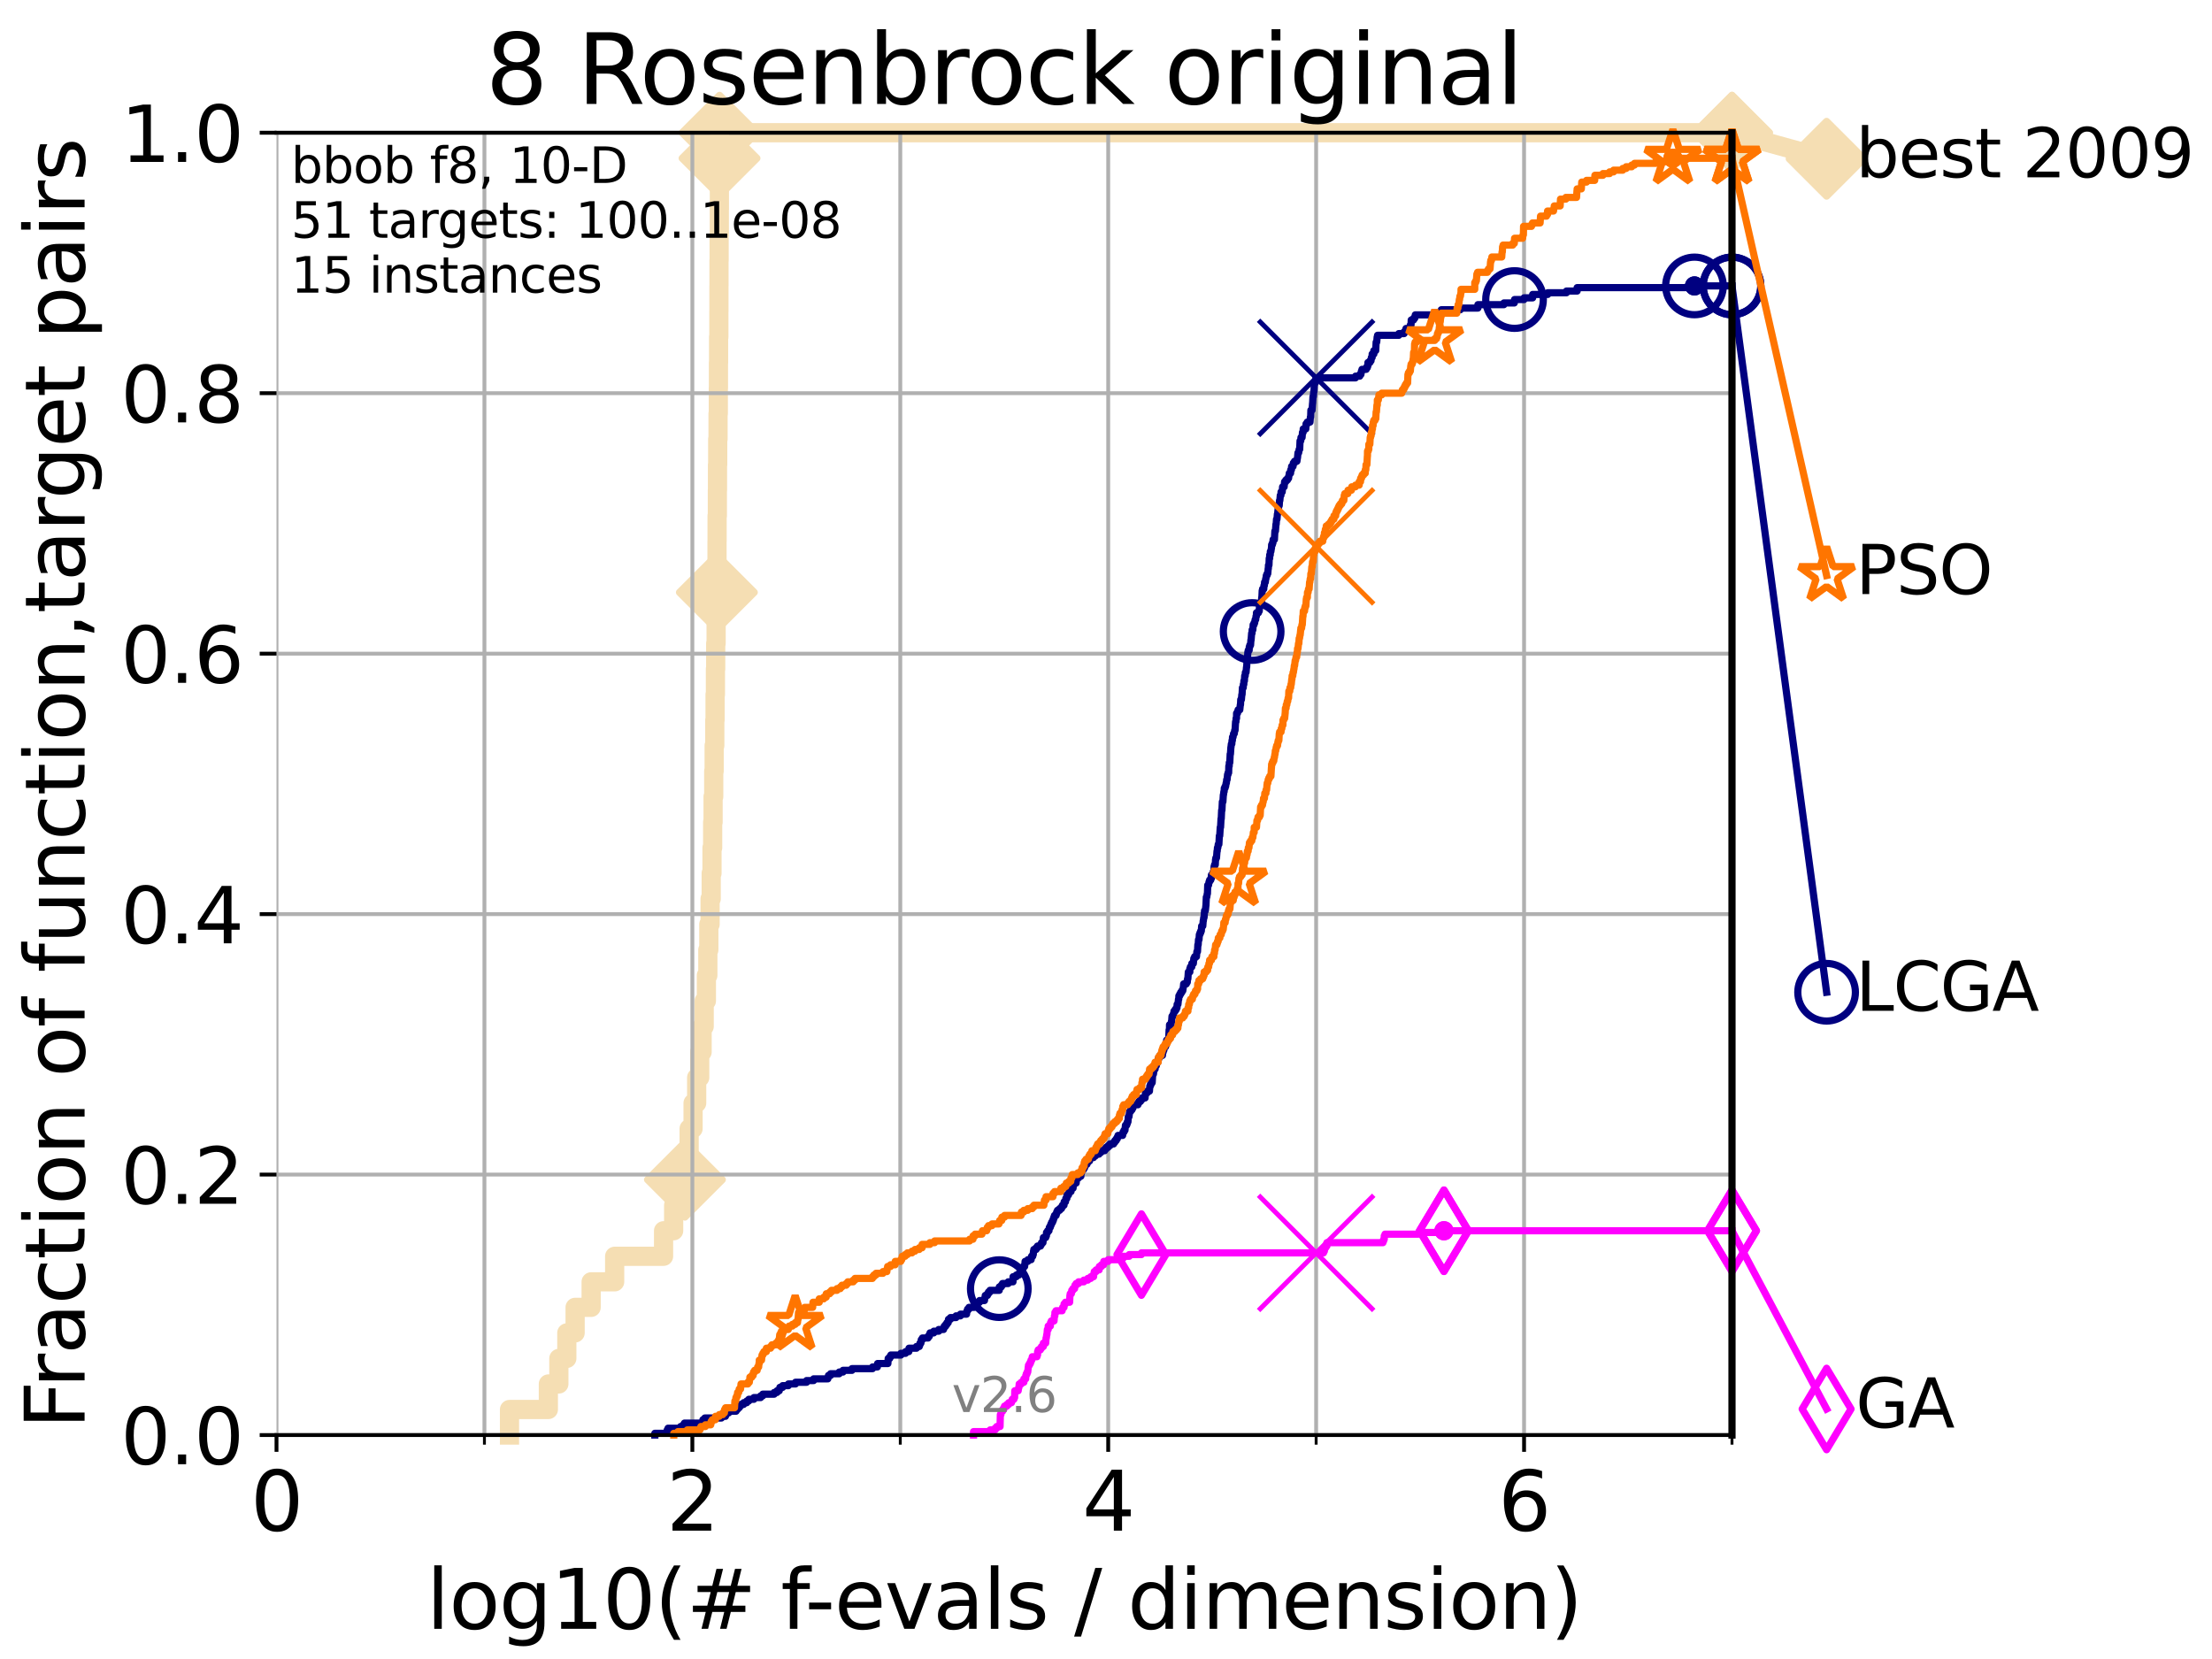 <?xml version="1.0" encoding="utf-8" standalone="no"?>
<!DOCTYPE svg PUBLIC "-//W3C//DTD SVG 1.1//EN"
  "http://www.w3.org/Graphics/SVG/1.1/DTD/svg11.dtd">
<svg xmlns:xlink="http://www.w3.org/1999/xlink" width="460.8pt" height="345.6pt" viewBox="0 0 460.8 345.6" xmlns="http://www.w3.org/2000/svg" version="1.1">
 <defs>
  <style type="text/css">*{stroke-linejoin: round; stroke-linecap: butt}</style>
 </defs>
 <g id="figure_1">
  <g id="patch_1">
   <path d="M 0 345.6 
L 460.8 345.6 
L 460.8 0 
L 0 0 
z
" style="fill: #ffffff"/>
  </g>
  <g id="axes_1">
   <g id="patch_2">
    <path d="M 57.6 298.944 
L 360.806 298.944 
L 360.806 27.648 
L 57.6 27.648 
z
" style="fill: #ffffff"/>
   </g>
   <g id="line2d_1">
    <path d="M 106.138 298.944 
L 106.138 293.624 
L 114.234 293.624 
L 114.234 288.305 
L 116.419 288.305 
L 116.419 282.985 
L 118.077 282.985 
L 118.077 277.666 
L 119.808 277.666 
L 119.808 272.346 
L 123.145 272.346 
L 123.145 267.027 
L 128.045 267.027 
L 128.045 261.707 
L 138.233 261.707 
L 138.233 256.388 
L 140.336 256.388 
L 140.336 251.068 
L 141.654 251.068 
L 141.654 245.749 
L 142.682 245.749 
L 142.682 240.429 
L 143.56 240.429 
L 143.56 235.11 
L 144.38 235.11 
L 144.38 229.79 
L 145.13 229.79 
L 145.13 224.471 
L 145.765 224.471 
L 145.765 219.151 
L 146.261 219.151 
L 146.261 213.832 
L 146.695 213.832 
L 146.695 208.512 
L 147.152 208.512 
L 147.152 203.192 
L 147.455 203.192 
L 147.455 197.873 
L 147.66 197.873 
L 147.66 192.553 
L 147.925 192.553 
L 147.925 187.234 
L 148.155 187.234 
L 148.155 181.914 
L 148.322 181.914 
L 148.322 176.595 
L 148.458 176.595 
L 148.458 171.275 
L 148.548 171.275 
L 148.548 165.956 
L 148.682 165.956 
L 148.682 160.636 
L 148.771 160.636 
L 148.771 155.317 
L 148.904 155.317 
L 148.904 149.997 
L 148.962 149.997 
L 148.962 144.678 
L 149.035 144.678 
L 149.035 139.358 
L 149.093 139.358 
L 149.093 134.039 
L 149.18 134.039 
L 149.18 128.719 
L 149.296 128.719 
L 149.296 123.4 
L 149.339 123.4 
L 149.339 118.08 
L 149.367 118.08 
L 149.367 112.76 
L 149.382 112.76 
L 149.382 107.441 
L 149.439 107.441 
L 149.439 102.121 
L 149.467 102.121 
L 149.467 96.802 
L 149.51 96.802 
L 149.51 91.482 
L 149.581 91.482 
L 149.581 86.163 
L 149.637 86.163 
L 149.637 80.843 
L 149.666 80.843 
L 149.666 75.524 
L 149.694 75.524 
L 149.694 70.204 
L 149.75 70.204 
L 149.75 64.885 
L 149.764 64.885 
L 149.764 59.565 
L 149.778 59.565 
L 149.778 54.246 
L 149.806 54.246 
L 149.806 48.926 
L 149.848 48.926 
L 149.848 43.607 
L 149.862 43.607 
L 149.862 38.287 
L 149.876 38.287 
L 149.876 32.968 
L 149.89 32.968 
L 149.89 27.648 
L 360.806 27.648 
" style="fill: none; stroke: #f5deb3; stroke-width: 4; stroke-linecap: square"/>
   </g>
   <g id="line2d_2">
    <defs>
     <path id="m23eef71d24" d="M 0 7.778 
L 7.778 0 
L 0 -7.778 
L -7.778 0 
z
" style="stroke: #f5deb3; stroke-width: 1.5; stroke-linejoin: miter"/>
    </defs>
    <g>
     <use xlink:href="#m23eef71d24" x="142.682" y="245.749" style="fill: #f5deb3; stroke: #f5deb3; stroke-width: 1.5; stroke-linejoin: miter"/>
     <use xlink:href="#m23eef71d24" x="149.339" y="123.4" style="fill: #f5deb3; stroke: #f5deb3; stroke-width: 1.5; stroke-linejoin: miter"/>
     <use xlink:href="#m23eef71d24" x="149.89" y="32.968" style="fill: #f5deb3; stroke: #f5deb3; stroke-width: 1.5; stroke-linejoin: miter"/>
     <use xlink:href="#m23eef71d24" x="149.89" y="27.648" style="fill: #f5deb3; stroke: #f5deb3; stroke-width: 1.5; stroke-linejoin: miter"/>
     <use xlink:href="#m23eef71d24" x="360.806" y="27.648" style="fill: #f5deb3; stroke: #f5deb3; stroke-width: 1.5; stroke-linejoin: miter"/>
    </g>
   </g>
   <g id="line2d_3">
    <path style="fill: none; stroke: #f5deb3; stroke-width: 4; stroke-linecap: square"/>
    <g/>
   </g>
   <g id="line2d_4">
    <path d="M 360.806 27.648 
L 380.515 33.074 
" style="fill: none; stroke: #f5deb3; stroke-width: 4; stroke-linecap: square"/>
    <g>
     <use xlink:href="#m23eef71d24" x="360.806" y="27.648" style="fill: #f5deb3; stroke: #f5deb3; stroke-width: 1.5; stroke-linejoin: miter"/>
     <use xlink:href="#m23eef71d24" x="380.515" y="33.074" style="fill: #f5deb3; stroke: #f5deb3; stroke-width: 1.5; stroke-linejoin: miter"/>
    </g>
   </g>
   <g id="matplotlib.axis_1">
    <g id="xtick_1">
     <g id="line2d_5">
      <path d="M 57.6 298.944 
L 57.6 27.648 
" clip-path="url(#pe8d8dec418)" style="fill: none; stroke: #b0b0b0; stroke-width: 0.8; stroke-linecap: square"/>
     </g>
     <g id="line2d_6">
      <defs>
       <path id="m842e6cb12d" d="M 0 0 
L 0 3.5 
" style="stroke: #000000; stroke-width: 0.8"/>
      </defs>
      <g>
       <use xlink:href="#m842e6cb12d" x="57.6" y="298.944" style="stroke: #000000; stroke-width: 0.8"/>
      </g>
     </g>
     <g id="text_1">
      <!-- 0 -->
      <g transform="translate(52.192 318.861)scale(0.17 -0.17)">
       <defs>
        <path id="DejaVuSans-30" d="M 2034 4250 
Q 1547 4250 1301 3770 
Q 1056 3291 1056 2328 
Q 1056 1369 1301 889 
Q 1547 409 2034 409 
Q 2525 409 2770 889 
Q 3016 1369 3016 2328 
Q 3016 3291 2770 3770 
Q 2525 4250 2034 4250 
z
M 2034 4750 
Q 2819 4750 3233 4129 
Q 3647 3509 3647 2328 
Q 3647 1150 3233 529 
Q 2819 -91 2034 -91 
Q 1250 -91 836 529 
Q 422 1150 422 2328 
Q 422 3509 836 4129 
Q 1250 4750 2034 4750 
z
" transform="scale(0.016)"/>
       </defs>
       <use xlink:href="#DejaVuSans-30"/>
      </g>
     </g>
    </g>
    <g id="xtick_2">
     <g id="line2d_7">
      <path d="M 144.23 298.944 
L 144.23 27.648 
" clip-path="url(#pe8d8dec418)" style="fill: none; stroke: #b0b0b0; stroke-width: 0.8; stroke-linecap: square"/>
     </g>
     <g id="line2d_8">
      <g>
       <use xlink:href="#m842e6cb12d" x="144.23" y="298.944" style="stroke: #000000; stroke-width: 0.8"/>
      </g>
     </g>
     <g id="text_2">
      <!-- 2 -->
      <g transform="translate(138.822 318.861)scale(0.17 -0.17)">
       <defs>
        <path id="DejaVuSans-32" d="M 1228 531 
L 3431 531 
L 3431 0 
L 469 0 
L 469 531 
Q 828 903 1448 1529 
Q 2069 2156 2228 2338 
Q 2531 2678 2651 2914 
Q 2772 3150 2772 3378 
Q 2772 3750 2511 3984 
Q 2250 4219 1831 4219 
Q 1534 4219 1204 4116 
Q 875 4013 500 3803 
L 500 4441 
Q 881 4594 1212 4672 
Q 1544 4750 1819 4750 
Q 2544 4750 2975 4387 
Q 3406 4025 3406 3419 
Q 3406 3131 3298 2873 
Q 3191 2616 2906 2266 
Q 2828 2175 2409 1742 
Q 1991 1309 1228 531 
z
" transform="scale(0.016)"/>
       </defs>
       <use xlink:href="#DejaVuSans-32"/>
      </g>
     </g>
    </g>
    <g id="xtick_3">
     <g id="line2d_9">
      <path d="M 230.861 298.944 
L 230.861 27.648 
" clip-path="url(#pe8d8dec418)" style="fill: none; stroke: #b0b0b0; stroke-width: 0.8; stroke-linecap: square"/>
     </g>
     <g id="line2d_10">
      <g>
       <use xlink:href="#m842e6cb12d" x="230.861" y="298.944" style="stroke: #000000; stroke-width: 0.8"/>
      </g>
     </g>
     <g id="text_3">
      <!-- 4 -->
      <g transform="translate(225.453 318.861)scale(0.17 -0.17)">
       <defs>
        <path id="DejaVuSans-34" d="M 2419 4116 
L 825 1625 
L 2419 1625 
L 2419 4116 
z
M 2253 4666 
L 3047 4666 
L 3047 1625 
L 3713 1625 
L 3713 1100 
L 3047 1100 
L 3047 0 
L 2419 0 
L 2419 1100 
L 313 1100 
L 313 1709 
L 2253 4666 
z
" transform="scale(0.016)"/>
       </defs>
       <use xlink:href="#DejaVuSans-34"/>
      </g>
     </g>
    </g>
    <g id="xtick_4">
     <g id="line2d_11">
      <path d="M 317.491 298.944 
L 317.491 27.648 
" clip-path="url(#pe8d8dec418)" style="fill: none; stroke: #b0b0b0; stroke-width: 0.8; stroke-linecap: square"/>
     </g>
     <g id="line2d_12">
      <g>
       <use xlink:href="#m842e6cb12d" x="317.491" y="298.944" style="stroke: #000000; stroke-width: 0.8"/>
      </g>
     </g>
     <g id="text_4">
      <!-- 6 -->
      <g transform="translate(312.083 318.861)scale(0.17 -0.17)">
       <defs>
        <path id="DejaVuSans-36" d="M 2113 2584 
Q 1688 2584 1439 2293 
Q 1191 2003 1191 1497 
Q 1191 994 1439 701 
Q 1688 409 2113 409 
Q 2538 409 2786 701 
Q 3034 994 3034 1497 
Q 3034 2003 2786 2293 
Q 2538 2584 2113 2584 
z
M 3366 4563 
L 3366 3988 
Q 3128 4100 2886 4159 
Q 2644 4219 2406 4219 
Q 1781 4219 1451 3797 
Q 1122 3375 1075 2522 
Q 1259 2794 1537 2939 
Q 1816 3084 2150 3084 
Q 2853 3084 3261 2657 
Q 3669 2231 3669 1497 
Q 3669 778 3244 343 
Q 2819 -91 2113 -91 
Q 1303 -91 875 529 
Q 447 1150 447 2328 
Q 447 3434 972 4092 
Q 1497 4750 2381 4750 
Q 2619 4750 2861 4703 
Q 3103 4656 3366 4563 
z
" transform="scale(0.016)"/>
       </defs>
       <use xlink:href="#DejaVuSans-36"/>
      </g>
     </g>
    </g>
    <g id="xtick_5">
     <g id="line2d_13">
      <path d="M 100.915 298.944 
L 100.915 27.648 
" clip-path="url(#pe8d8dec418)" style="fill: none; stroke: #b0b0b0; stroke-width: 0.8; stroke-linecap: square"/>
     </g>
     <g id="line2d_14">
      <defs>
       <path id="m0fc8d0597e" d="M 0 0 
L 0 2 
" style="stroke: #000000; stroke-width: 0.6"/>
      </defs>
      <g>
       <use xlink:href="#m0fc8d0597e" x="100.915" y="298.944" style="stroke: #000000; stroke-width: 0.6"/>
      </g>
     </g>
    </g>
    <g id="xtick_6">
     <g id="line2d_15">
      <path d="M 187.546 298.944 
L 187.546 27.648 
" clip-path="url(#pe8d8dec418)" style="fill: none; stroke: #b0b0b0; stroke-width: 0.8; stroke-linecap: square"/>
     </g>
     <g id="line2d_16">
      <g>
       <use xlink:href="#m0fc8d0597e" x="187.546" y="298.944" style="stroke: #000000; stroke-width: 0.6"/>
      </g>
     </g>
    </g>
    <g id="xtick_7">
     <g id="line2d_17">
      <path d="M 274.176 298.944 
L 274.176 27.648 
" clip-path="url(#pe8d8dec418)" style="fill: none; stroke: #b0b0b0; stroke-width: 0.8; stroke-linecap: square"/>
     </g>
     <g id="line2d_18">
      <g>
       <use xlink:href="#m0fc8d0597e" x="274.176" y="298.944" style="stroke: #000000; stroke-width: 0.6"/>
      </g>
     </g>
    </g>
    <g id="xtick_8">
     <g id="line2d_19">
      <path d="M 360.806 298.944 
L 360.806 27.648 
" clip-path="url(#pe8d8dec418)" style="fill: none; stroke: #b0b0b0; stroke-width: 0.8; stroke-linecap: square"/>
     </g>
     <g id="line2d_20">
      <g>
       <use xlink:href="#m0fc8d0597e" x="360.806" y="298.944" style="stroke: #000000; stroke-width: 0.6"/>
      </g>
     </g>
    </g>
    <g id="text_5">
     <!-- log10(# f-evals / dimension) -->
     <g transform="translate(88.823 339.314)scale(0.17 -0.17)">
      <defs>
       <path id="DejaVuSans-6c" d="M 603 4863 
L 1178 4863 
L 1178 0 
L 603 0 
L 603 4863 
z
" transform="scale(0.016)"/>
       <path id="DejaVuSans-6f" d="M 1959 3097 
Q 1497 3097 1228 2736 
Q 959 2375 959 1747 
Q 959 1119 1226 758 
Q 1494 397 1959 397 
Q 2419 397 2687 759 
Q 2956 1122 2956 1747 
Q 2956 2369 2687 2733 
Q 2419 3097 1959 3097 
z
M 1959 3584 
Q 2709 3584 3137 3096 
Q 3566 2609 3566 1747 
Q 3566 888 3137 398 
Q 2709 -91 1959 -91 
Q 1206 -91 779 398 
Q 353 888 353 1747 
Q 353 2609 779 3096 
Q 1206 3584 1959 3584 
z
" transform="scale(0.016)"/>
       <path id="DejaVuSans-67" d="M 2906 1791 
Q 2906 2416 2648 2759 
Q 2391 3103 1925 3103 
Q 1463 3103 1205 2759 
Q 947 2416 947 1791 
Q 947 1169 1205 825 
Q 1463 481 1925 481 
Q 2391 481 2648 825 
Q 2906 1169 2906 1791 
z
M 3481 434 
Q 3481 -459 3084 -895 
Q 2688 -1331 1869 -1331 
Q 1566 -1331 1297 -1286 
Q 1028 -1241 775 -1147 
L 775 -588 
Q 1028 -725 1275 -790 
Q 1522 -856 1778 -856 
Q 2344 -856 2625 -561 
Q 2906 -266 2906 331 
L 2906 616 
Q 2728 306 2450 153 
Q 2172 0 1784 0 
Q 1141 0 747 490 
Q 353 981 353 1791 
Q 353 2603 747 3093 
Q 1141 3584 1784 3584 
Q 2172 3584 2450 3431 
Q 2728 3278 2906 2969 
L 2906 3500 
L 3481 3500 
L 3481 434 
z
" transform="scale(0.016)"/>
       <path id="DejaVuSans-31" d="M 794 531 
L 1825 531 
L 1825 4091 
L 703 3866 
L 703 4441 
L 1819 4666 
L 2450 4666 
L 2450 531 
L 3481 531 
L 3481 0 
L 794 0 
L 794 531 
z
" transform="scale(0.016)"/>
       <path id="DejaVuSans-28" d="M 1984 4856 
Q 1566 4138 1362 3434 
Q 1159 2731 1159 2009 
Q 1159 1288 1364 580 
Q 1569 -128 1984 -844 
L 1484 -844 
Q 1016 -109 783 600 
Q 550 1309 550 2009 
Q 550 2706 781 3412 
Q 1013 4119 1484 4856 
L 1984 4856 
z
" transform="scale(0.016)"/>
       <path id="DejaVuSans-23" d="M 3272 2816 
L 2363 2816 
L 2100 1772 
L 3016 1772 
L 3272 2816 
z
M 2803 4594 
L 2478 3297 
L 3391 3297 
L 3719 4594 
L 4219 4594 
L 3897 3297 
L 4872 3297 
L 4872 2816 
L 3775 2816 
L 3519 1772 
L 4513 1772 
L 4513 1294 
L 3397 1294 
L 3072 0 
L 2572 0 
L 2894 1294 
L 1978 1294 
L 1656 0 
L 1153 0 
L 1478 1294 
L 494 1294 
L 494 1772 
L 1594 1772 
L 1856 2816 
L 850 2816 
L 850 3297 
L 1978 3297 
L 2297 4594 
L 2803 4594 
z
" transform="scale(0.016)"/>
       <path id="DejaVuSans-20" transform="scale(0.016)"/>
       <path id="DejaVuSans-66" d="M 2375 4863 
L 2375 4384 
L 1825 4384 
Q 1516 4384 1395 4259 
Q 1275 4134 1275 3809 
L 1275 3500 
L 2222 3500 
L 2222 3053 
L 1275 3053 
L 1275 0 
L 697 0 
L 697 3053 
L 147 3053 
L 147 3500 
L 697 3500 
L 697 3744 
Q 697 4328 969 4595 
Q 1241 4863 1831 4863 
L 2375 4863 
z
" transform="scale(0.016)"/>
       <path id="DejaVuSans-2d" d="M 313 2009 
L 1997 2009 
L 1997 1497 
L 313 1497 
L 313 2009 
z
" transform="scale(0.016)"/>
       <path id="DejaVuSans-65" d="M 3597 1894 
L 3597 1613 
L 953 1613 
Q 991 1019 1311 708 
Q 1631 397 2203 397 
Q 2534 397 2845 478 
Q 3156 559 3463 722 
L 3463 178 
Q 3153 47 2828 -22 
Q 2503 -91 2169 -91 
Q 1331 -91 842 396 
Q 353 884 353 1716 
Q 353 2575 817 3079 
Q 1281 3584 2069 3584 
Q 2775 3584 3186 3129 
Q 3597 2675 3597 1894 
z
M 3022 2063 
Q 3016 2534 2758 2815 
Q 2500 3097 2075 3097 
Q 1594 3097 1305 2825 
Q 1016 2553 972 2059 
L 3022 2063 
z
" transform="scale(0.016)"/>
       <path id="DejaVuSans-76" d="M 191 3500 
L 800 3500 
L 1894 563 
L 2988 3500 
L 3597 3500 
L 2284 0 
L 1503 0 
L 191 3500 
z
" transform="scale(0.016)"/>
       <path id="DejaVuSans-61" d="M 2194 1759 
Q 1497 1759 1228 1600 
Q 959 1441 959 1056 
Q 959 750 1161 570 
Q 1363 391 1709 391 
Q 2188 391 2477 730 
Q 2766 1069 2766 1631 
L 2766 1759 
L 2194 1759 
z
M 3341 1997 
L 3341 0 
L 2766 0 
L 2766 531 
Q 2569 213 2275 61 
Q 1981 -91 1556 -91 
Q 1019 -91 701 211 
Q 384 513 384 1019 
Q 384 1609 779 1909 
Q 1175 2209 1959 2209 
L 2766 2209 
L 2766 2266 
Q 2766 2663 2505 2880 
Q 2244 3097 1772 3097 
Q 1472 3097 1187 3025 
Q 903 2953 641 2809 
L 641 3341 
Q 956 3463 1253 3523 
Q 1550 3584 1831 3584 
Q 2591 3584 2966 3190 
Q 3341 2797 3341 1997 
z
" transform="scale(0.016)"/>
       <path id="DejaVuSans-73" d="M 2834 3397 
L 2834 2853 
Q 2591 2978 2328 3040 
Q 2066 3103 1784 3103 
Q 1356 3103 1142 2972 
Q 928 2841 928 2578 
Q 928 2378 1081 2264 
Q 1234 2150 1697 2047 
L 1894 2003 
Q 2506 1872 2764 1633 
Q 3022 1394 3022 966 
Q 3022 478 2636 193 
Q 2250 -91 1575 -91 
Q 1294 -91 989 -36 
Q 684 19 347 128 
L 347 722 
Q 666 556 975 473 
Q 1284 391 1588 391 
Q 1994 391 2212 530 
Q 2431 669 2431 922 
Q 2431 1156 2273 1281 
Q 2116 1406 1581 1522 
L 1381 1569 
Q 847 1681 609 1914 
Q 372 2147 372 2553 
Q 372 3047 722 3315 
Q 1072 3584 1716 3584 
Q 2034 3584 2315 3537 
Q 2597 3491 2834 3397 
z
" transform="scale(0.016)"/>
       <path id="DejaVuSans-2f" d="M 1625 4666 
L 2156 4666 
L 531 -594 
L 0 -594 
L 1625 4666 
z
" transform="scale(0.016)"/>
       <path id="DejaVuSans-64" d="M 2906 2969 
L 2906 4863 
L 3481 4863 
L 3481 0 
L 2906 0 
L 2906 525 
Q 2725 213 2448 61 
Q 2172 -91 1784 -91 
Q 1150 -91 751 415 
Q 353 922 353 1747 
Q 353 2572 751 3078 
Q 1150 3584 1784 3584 
Q 2172 3584 2448 3432 
Q 2725 3281 2906 2969 
z
M 947 1747 
Q 947 1113 1208 752 
Q 1469 391 1925 391 
Q 2381 391 2643 752 
Q 2906 1113 2906 1747 
Q 2906 2381 2643 2742 
Q 2381 3103 1925 3103 
Q 1469 3103 1208 2742 
Q 947 2381 947 1747 
z
" transform="scale(0.016)"/>
       <path id="DejaVuSans-69" d="M 603 3500 
L 1178 3500 
L 1178 0 
L 603 0 
L 603 3500 
z
M 603 4863 
L 1178 4863 
L 1178 4134 
L 603 4134 
L 603 4863 
z
" transform="scale(0.016)"/>
       <path id="DejaVuSans-6d" d="M 3328 2828 
Q 3544 3216 3844 3400 
Q 4144 3584 4550 3584 
Q 5097 3584 5394 3201 
Q 5691 2819 5691 2113 
L 5691 0 
L 5113 0 
L 5113 2094 
Q 5113 2597 4934 2840 
Q 4756 3084 4391 3084 
Q 3944 3084 3684 2787 
Q 3425 2491 3425 1978 
L 3425 0 
L 2847 0 
L 2847 2094 
Q 2847 2600 2669 2842 
Q 2491 3084 2119 3084 
Q 1678 3084 1418 2786 
Q 1159 2488 1159 1978 
L 1159 0 
L 581 0 
L 581 3500 
L 1159 3500 
L 1159 2956 
Q 1356 3278 1631 3431 
Q 1906 3584 2284 3584 
Q 2666 3584 2933 3390 
Q 3200 3197 3328 2828 
z
" transform="scale(0.016)"/>
       <path id="DejaVuSans-6e" d="M 3513 2113 
L 3513 0 
L 2938 0 
L 2938 2094 
Q 2938 2591 2744 2837 
Q 2550 3084 2163 3084 
Q 1697 3084 1428 2787 
Q 1159 2491 1159 1978 
L 1159 0 
L 581 0 
L 581 3500 
L 1159 3500 
L 1159 2956 
Q 1366 3272 1645 3428 
Q 1925 3584 2291 3584 
Q 2894 3584 3203 3211 
Q 3513 2838 3513 2113 
z
" transform="scale(0.016)"/>
       <path id="DejaVuSans-29" d="M 513 4856 
L 1013 4856 
Q 1481 4119 1714 3412 
Q 1947 2706 1947 2009 
Q 1947 1309 1714 600 
Q 1481 -109 1013 -844 
L 513 -844 
Q 928 -128 1133 580 
Q 1338 1288 1338 2009 
Q 1338 2731 1133 3434 
Q 928 4138 513 4856 
z
" transform="scale(0.016)"/>
      </defs>
      <use xlink:href="#DejaVuSans-6c"/>
      <use xlink:href="#DejaVuSans-6f" x="27.783"/>
      <use xlink:href="#DejaVuSans-67" x="88.965"/>
      <use xlink:href="#DejaVuSans-31" x="152.441"/>
      <use xlink:href="#DejaVuSans-30" x="216.064"/>
      <use xlink:href="#DejaVuSans-28" x="279.688"/>
      <use xlink:href="#DejaVuSans-23" x="318.701"/>
      <use xlink:href="#DejaVuSans-20" x="402.49"/>
      <use xlink:href="#DejaVuSans-66" x="434.277"/>
      <use xlink:href="#DejaVuSans-2d" x="463.982"/>
      <use xlink:href="#DejaVuSans-65" x="500.066"/>
      <use xlink:href="#DejaVuSans-76" x="561.59"/>
      <use xlink:href="#DejaVuSans-61" x="620.77"/>
      <use xlink:href="#DejaVuSans-6c" x="682.049"/>
      <use xlink:href="#DejaVuSans-73" x="709.832"/>
      <use xlink:href="#DejaVuSans-20" x="761.932"/>
      <use xlink:href="#DejaVuSans-2f" x="793.719"/>
      <use xlink:href="#DejaVuSans-20" x="827.41"/>
      <use xlink:href="#DejaVuSans-64" x="859.197"/>
      <use xlink:href="#DejaVuSans-69" x="922.674"/>
      <use xlink:href="#DejaVuSans-6d" x="950.457"/>
      <use xlink:href="#DejaVuSans-65" x="1047.869"/>
      <use xlink:href="#DejaVuSans-6e" x="1109.393"/>
      <use xlink:href="#DejaVuSans-73" x="1172.771"/>
      <use xlink:href="#DejaVuSans-69" x="1224.871"/>
      <use xlink:href="#DejaVuSans-6f" x="1252.654"/>
      <use xlink:href="#DejaVuSans-6e" x="1313.836"/>
      <use xlink:href="#DejaVuSans-29" x="1377.215"/>
     </g>
    </g>
   </g>
   <g id="matplotlib.axis_2">
    <g id="ytick_1">
     <g id="line2d_21">
      <path d="M 57.6 298.944 
L 360.806 298.944 
" clip-path="url(#pe8d8dec418)" style="fill: none; stroke: #b0b0b0; stroke-width: 0.8; stroke-linecap: square"/>
     </g>
     <g id="line2d_22">
      <defs>
       <path id="m22a7add2d6" d="M 0 0 
L -3.5 0 
" style="stroke: #000000; stroke-width: 0.8"/>
      </defs>
      <g>
       <use xlink:href="#m22a7add2d6" x="57.6" y="298.944" style="stroke: #000000; stroke-width: 0.8"/>
      </g>
     </g>
     <g id="text_6">
      <!-- 0.0 -->
      <g transform="translate(25.155 305.023)scale(0.16 -0.16)">
       <defs>
        <path id="DejaVuSans-2e" d="M 684 794 
L 1344 794 
L 1344 0 
L 684 0 
L 684 794 
z
" transform="scale(0.016)"/>
       </defs>
       <use xlink:href="#DejaVuSans-30"/>
       <use xlink:href="#DejaVuSans-2e" x="63.623"/>
       <use xlink:href="#DejaVuSans-30" x="95.41"/>
      </g>
     </g>
    </g>
    <g id="ytick_2">
     <g id="line2d_23">
      <path d="M 57.6 244.685 
L 360.806 244.685 
" clip-path="url(#pe8d8dec418)" style="fill: none; stroke: #b0b0b0; stroke-width: 0.8; stroke-linecap: square"/>
     </g>
     <g id="line2d_24">
      <g>
       <use xlink:href="#m22a7add2d6" x="57.6" y="244.685" style="stroke: #000000; stroke-width: 0.8"/>
      </g>
     </g>
     <g id="text_7">
      <!-- 0.2 -->
      <g transform="translate(25.155 250.764)scale(0.16 -0.16)">
       <use xlink:href="#DejaVuSans-30"/>
       <use xlink:href="#DejaVuSans-2e" x="63.623"/>
       <use xlink:href="#DejaVuSans-32" x="95.41"/>
      </g>
     </g>
    </g>
    <g id="ytick_3">
     <g id="line2d_25">
      <path d="M 57.6 190.426 
L 360.806 190.426 
" clip-path="url(#pe8d8dec418)" style="fill: none; stroke: #b0b0b0; stroke-width: 0.8; stroke-linecap: square"/>
     </g>
     <g id="line2d_26">
      <g>
       <use xlink:href="#m22a7add2d6" x="57.6" y="190.426" style="stroke: #000000; stroke-width: 0.8"/>
      </g>
     </g>
     <g id="text_8">
      <!-- 0.4 -->
      <g transform="translate(25.155 196.504)scale(0.16 -0.16)">
       <use xlink:href="#DejaVuSans-30"/>
       <use xlink:href="#DejaVuSans-2e" x="63.623"/>
       <use xlink:href="#DejaVuSans-34" x="95.41"/>
      </g>
     </g>
    </g>
    <g id="ytick_4">
     <g id="line2d_27">
      <path d="M 57.6 136.166 
L 360.806 136.166 
" clip-path="url(#pe8d8dec418)" style="fill: none; stroke: #b0b0b0; stroke-width: 0.8; stroke-linecap: square"/>
     </g>
     <g id="line2d_28">
      <g>
       <use xlink:href="#m22a7add2d6" x="57.6" y="136.166" style="stroke: #000000; stroke-width: 0.8"/>
      </g>
     </g>
     <g id="text_9">
      <!-- 0.6 -->
      <g transform="translate(25.155 142.245)scale(0.16 -0.16)">
       <use xlink:href="#DejaVuSans-30"/>
       <use xlink:href="#DejaVuSans-2e" x="63.623"/>
       <use xlink:href="#DejaVuSans-36" x="95.41"/>
      </g>
     </g>
    </g>
    <g id="ytick_5">
     <g id="line2d_29">
      <path d="M 57.6 81.907 
L 360.806 81.907 
" clip-path="url(#pe8d8dec418)" style="fill: none; stroke: #b0b0b0; stroke-width: 0.8; stroke-linecap: square"/>
     </g>
     <g id="line2d_30">
      <g>
       <use xlink:href="#m22a7add2d6" x="57.6" y="81.907" style="stroke: #000000; stroke-width: 0.8"/>
      </g>
     </g>
     <g id="text_10">
      <!-- 0.8 -->
      <g transform="translate(25.155 87.986)scale(0.16 -0.16)">
       <defs>
        <path id="DejaVuSans-38" d="M 2034 2216 
Q 1584 2216 1326 1975 
Q 1069 1734 1069 1313 
Q 1069 891 1326 650 
Q 1584 409 2034 409 
Q 2484 409 2743 651 
Q 3003 894 3003 1313 
Q 3003 1734 2745 1975 
Q 2488 2216 2034 2216 
z
M 1403 2484 
Q 997 2584 770 2862 
Q 544 3141 544 3541 
Q 544 4100 942 4425 
Q 1341 4750 2034 4750 
Q 2731 4750 3128 4425 
Q 3525 4100 3525 3541 
Q 3525 3141 3298 2862 
Q 3072 2584 2669 2484 
Q 3125 2378 3379 2068 
Q 3634 1759 3634 1313 
Q 3634 634 3220 271 
Q 2806 -91 2034 -91 
Q 1263 -91 848 271 
Q 434 634 434 1313 
Q 434 1759 690 2068 
Q 947 2378 1403 2484 
z
M 1172 3481 
Q 1172 3119 1398 2916 
Q 1625 2713 2034 2713 
Q 2441 2713 2670 2916 
Q 2900 3119 2900 3481 
Q 2900 3844 2670 4047 
Q 2441 4250 2034 4250 
Q 1625 4250 1398 4047 
Q 1172 3844 1172 3481 
z
" transform="scale(0.016)"/>
       </defs>
       <use xlink:href="#DejaVuSans-30"/>
       <use xlink:href="#DejaVuSans-2e" x="63.623"/>
       <use xlink:href="#DejaVuSans-38" x="95.41"/>
      </g>
     </g>
    </g>
    <g id="ytick_6">
     <g id="line2d_31">
      <path d="M 57.6 27.648 
L 360.806 27.648 
" clip-path="url(#pe8d8dec418)" style="fill: none; stroke: #b0b0b0; stroke-width: 0.8; stroke-linecap: square"/>
     </g>
     <g id="line2d_32">
      <g>
       <use xlink:href="#m22a7add2d6" x="57.6" y="27.648" style="stroke: #000000; stroke-width: 0.8"/>
      </g>
     </g>
     <g id="text_11">
      <!-- 1.0 -->
      <g transform="translate(25.155 33.727)scale(0.16 -0.16)">
       <use xlink:href="#DejaVuSans-31"/>
       <use xlink:href="#DejaVuSans-2e" x="63.623"/>
       <use xlink:href="#DejaVuSans-30" x="95.41"/>
      </g>
     </g>
    </g>
    <g id="text_12">
     <!-- Fraction of function,target pairs -->
     <g transform="translate(17.62 297.681)rotate(-90)scale(0.17 -0.17)">
      <defs>
       <path id="DejaVuSans-46" d="M 628 4666 
L 3309 4666 
L 3309 4134 
L 1259 4134 
L 1259 2759 
L 3109 2759 
L 3109 2228 
L 1259 2228 
L 1259 0 
L 628 0 
L 628 4666 
z
" transform="scale(0.016)"/>
       <path id="DejaVuSans-72" d="M 2631 2963 
Q 2534 3019 2420 3045 
Q 2306 3072 2169 3072 
Q 1681 3072 1420 2755 
Q 1159 2438 1159 1844 
L 1159 0 
L 581 0 
L 581 3500 
L 1159 3500 
L 1159 2956 
Q 1341 3275 1631 3429 
Q 1922 3584 2338 3584 
Q 2397 3584 2469 3576 
Q 2541 3569 2628 3553 
L 2631 2963 
z
" transform="scale(0.016)"/>
       <path id="DejaVuSans-63" d="M 3122 3366 
L 3122 2828 
Q 2878 2963 2633 3030 
Q 2388 3097 2138 3097 
Q 1578 3097 1268 2742 
Q 959 2388 959 1747 
Q 959 1106 1268 751 
Q 1578 397 2138 397 
Q 2388 397 2633 464 
Q 2878 531 3122 666 
L 3122 134 
Q 2881 22 2623 -34 
Q 2366 -91 2075 -91 
Q 1284 -91 818 406 
Q 353 903 353 1747 
Q 353 2603 823 3093 
Q 1294 3584 2113 3584 
Q 2378 3584 2631 3529 
Q 2884 3475 3122 3366 
z
" transform="scale(0.016)"/>
       <path id="DejaVuSans-74" d="M 1172 4494 
L 1172 3500 
L 2356 3500 
L 2356 3053 
L 1172 3053 
L 1172 1153 
Q 1172 725 1289 603 
Q 1406 481 1766 481 
L 2356 481 
L 2356 0 
L 1766 0 
Q 1100 0 847 248 
Q 594 497 594 1153 
L 594 3053 
L 172 3053 
L 172 3500 
L 594 3500 
L 594 4494 
L 1172 4494 
z
" transform="scale(0.016)"/>
       <path id="DejaVuSans-75" d="M 544 1381 
L 544 3500 
L 1119 3500 
L 1119 1403 
Q 1119 906 1312 657 
Q 1506 409 1894 409 
Q 2359 409 2629 706 
Q 2900 1003 2900 1516 
L 2900 3500 
L 3475 3500 
L 3475 0 
L 2900 0 
L 2900 538 
Q 2691 219 2414 64 
Q 2138 -91 1772 -91 
Q 1169 -91 856 284 
Q 544 659 544 1381 
z
M 1991 3584 
L 1991 3584 
z
" transform="scale(0.016)"/>
       <path id="DejaVuSans-2c" d="M 750 794 
L 1409 794 
L 1409 256 
L 897 -744 
L 494 -744 
L 750 256 
L 750 794 
z
" transform="scale(0.016)"/>
       <path id="DejaVuSans-70" d="M 1159 525 
L 1159 -1331 
L 581 -1331 
L 581 3500 
L 1159 3500 
L 1159 2969 
Q 1341 3281 1617 3432 
Q 1894 3584 2278 3584 
Q 2916 3584 3314 3078 
Q 3713 2572 3713 1747 
Q 3713 922 3314 415 
Q 2916 -91 2278 -91 
Q 1894 -91 1617 61 
Q 1341 213 1159 525 
z
M 3116 1747 
Q 3116 2381 2855 2742 
Q 2594 3103 2138 3103 
Q 1681 3103 1420 2742 
Q 1159 2381 1159 1747 
Q 1159 1113 1420 752 
Q 1681 391 2138 391 
Q 2594 391 2855 752 
Q 3116 1113 3116 1747 
z
" transform="scale(0.016)"/>
      </defs>
      <use xlink:href="#DejaVuSans-46"/>
      <use xlink:href="#DejaVuSans-72" x="50.27"/>
      <use xlink:href="#DejaVuSans-61" x="91.383"/>
      <use xlink:href="#DejaVuSans-63" x="152.662"/>
      <use xlink:href="#DejaVuSans-74" x="207.643"/>
      <use xlink:href="#DejaVuSans-69" x="246.852"/>
      <use xlink:href="#DejaVuSans-6f" x="274.635"/>
      <use xlink:href="#DejaVuSans-6e" x="335.816"/>
      <use xlink:href="#DejaVuSans-20" x="399.195"/>
      <use xlink:href="#DejaVuSans-6f" x="430.982"/>
      <use xlink:href="#DejaVuSans-66" x="492.164"/>
      <use xlink:href="#DejaVuSans-20" x="527.369"/>
      <use xlink:href="#DejaVuSans-66" x="559.156"/>
      <use xlink:href="#DejaVuSans-75" x="594.361"/>
      <use xlink:href="#DejaVuSans-6e" x="657.74"/>
      <use xlink:href="#DejaVuSans-63" x="721.119"/>
      <use xlink:href="#DejaVuSans-74" x="776.1"/>
      <use xlink:href="#DejaVuSans-69" x="815.309"/>
      <use xlink:href="#DejaVuSans-6f" x="843.092"/>
      <use xlink:href="#DejaVuSans-6e" x="904.273"/>
      <use xlink:href="#DejaVuSans-2c" x="967.652"/>
      <use xlink:href="#DejaVuSans-74" x="999.439"/>
      <use xlink:href="#DejaVuSans-61" x="1038.648"/>
      <use xlink:href="#DejaVuSans-72" x="1099.928"/>
      <use xlink:href="#DejaVuSans-67" x="1139.291"/>
      <use xlink:href="#DejaVuSans-65" x="1202.768"/>
      <use xlink:href="#DejaVuSans-74" x="1264.291"/>
      <use xlink:href="#DejaVuSans-20" x="1303.5"/>
      <use xlink:href="#DejaVuSans-70" x="1335.287"/>
      <use xlink:href="#DejaVuSans-61" x="1398.764"/>
      <use xlink:href="#DejaVuSans-69" x="1460.043"/>
      <use xlink:href="#DejaVuSans-72" x="1487.826"/>
      <use xlink:href="#DejaVuSans-73" x="1528.939"/>
     </g>
    </g>
   </g>
   <g id="line2d_33">
    <defs>
     <path id="m7cc68c213b" d="M 0 1.5 
C 0.398 1.5 0.779 1.342 1.061 1.061 
C 1.342 0.779 1.5 0.398 1.5 0 
C 1.5 -0.398 1.342 -0.779 1.061 -1.061 
C 0.779 -1.342 0.398 -1.5 0 -1.5 
C -0.398 -1.5 -0.779 -1.342 -1.061 -1.061 
C -1.342 -0.779 -1.5 -0.398 -1.5 0 
C -1.5 0.398 -1.342 0.779 -1.061 1.061 
C -0.779 1.342 -0.398 1.5 0 1.5 
z
" style="stroke: #f5deb3"/>
    </defs>
    <g>
     <use xlink:href="#m7cc68c213b" x="149.89" y="27.648" style="fill: #f5deb3; stroke: #f5deb3"/>
     <use xlink:href="#m7cc68c213b" x="149.89" y="27.648" style="fill: #f5deb3; stroke: #f5deb3"/>
    </g>
   </g>
   <g id="line2d_34">
    <defs>
     <path id="mcf1232e2a1" d="M 0 1.5 
C 0.398 1.5 0.779 1.342 1.061 1.061 
C 1.342 0.779 1.5 0.398 1.5 0 
C 1.5 -0.398 1.342 -0.779 1.061 -1.061 
C 0.779 -1.342 0.398 -1.5 0 -1.5 
C -0.398 -1.5 -0.779 -1.342 -1.061 -1.061 
C -1.342 -0.779 -1.5 -0.398 -1.5 0 
C -1.5 0.398 -1.342 0.779 -1.061 1.061 
C -0.779 1.342 -0.398 1.5 0 1.5 
z
" style="stroke: #000080"/>
    </defs>
    <g>
     <use xlink:href="#mcf1232e2a1" x="352.989" y="59.565" style="fill: #000080; stroke: #000080"/>
     <use xlink:href="#mcf1232e2a1" x="352.989" y="59.565" style="fill: #000080; stroke: #000080"/>
    </g>
   </g>
   <g id="line2d_35">
    <path d="M 136.414 298.944 
L 136.414 298.589 
L 138.944 298.589 
L 138.993 297.88 
L 139.167 297.88 
L 139.167 297.525 
L 141.783 297.525 
L 141.783 297.171 
L 142.332 297.171 
L 142.332 296.816 
L 142.58 296.816 
L 142.58 296.462 
L 146.429 296.462 
L 146.429 295.752 
L 146.827 295.752 
L 146.827 295.398 
L 150.289 295.398 
L 150.289 295.043 
L 151.129 295.043 
L 151.129 294.688 
L 151.272 294.688 
L 151.272 294.334 
L 151.795 294.334 
L 151.795 293.979 
L 153.34 293.979 
L 153.34 293.624 
L 153.617 293.624 
L 153.617 293.27 
L 153.979 293.27 
L 153.979 292.915 
L 154.279 292.915 
L 154.279 292.561 
L 154.918 292.561 
L 154.918 292.206 
L 155.568 292.206 
L 155.568 291.851 
L 155.995 291.851 
L 155.995 291.497 
L 157.052 291.497 
L 157.052 291.142 
L 158.454 291.142 
L 158.454 290.787 
L 158.891 290.787 
L 158.891 290.433 
L 161.271 290.433 
L 161.271 290.078 
L 161.862 290.078 
L 161.862 289.723 
L 162.328 289.723 
L 162.328 289.369 
L 162.464 289.369 
L 162.464 289.014 
L 163.033 289.014 
L 163.033 288.66 
L 164.233 288.66 
L 164.233 288.305 
L 165.719 288.305 
L 165.719 287.95 
L 168.027 287.95 
L 168.027 287.596 
L 169.492 287.596 
L 169.492 287.241 
L 172.449 287.241 
L 172.449 286.886 
L 172.583 286.886 
L 172.583 286.532 
L 173.028 286.532 
L 173.028 286.177 
L 174.827 286.177 
L 174.827 285.822 
L 175.61 285.822 
L 175.61 285.468 
L 177.473 285.468 
L 177.473 285.113 
L 181.774 285.113 
L 181.774 284.759 
L 182.773 284.759 
L 182.814 284.049 
L 184.965 284.049 
L 185.027 282.985 
L 185.351 282.985 
L 185.351 282.631 
L 185.576 282.631 
L 185.576 282.276 
L 187.679 282.276 
L 187.679 281.922 
L 188.645 281.922 
L 188.645 281.567 
L 189.332 281.567 
L 189.361 280.858 
L 190.914 280.858 
L 190.914 280.503 
L 191.509 280.503 
L 191.509 280.148 
L 191.647 280.148 
L 191.647 279.794 
L 191.844 279.794 
L 191.917 279.084 
L 192.151 279.084 
L 192.151 278.73 
L 193.335 278.73 
L 193.335 278.375 
L 193.594 278.375 
L 193.594 278.021 
L 193.74 278.021 
L 193.74 277.666 
L 194.526 277.666 
L 194.526 277.311 
L 195.557 277.311 
L 195.557 276.957 
L 196.557 276.957 
L 196.557 276.602 
L 196.715 276.602 
L 196.715 276.247 
L 197.017 276.247 
L 197.017 275.893 
L 197.265 275.893 
L 197.265 275.538 
L 197.528 275.538 
L 197.586 274.829 
L 198.005 274.829 
L 198.005 274.474 
L 199.158 274.474 
L 199.158 274.12 
L 200.071 274.12 
L 200.071 273.765 
L 201.348 273.765 
L 201.436 273.056 
L 201.576 273.056 
L 201.576 272.701 
L 201.865 272.701 
L 201.865 272.346 
L 202.978 272.346 
L 202.978 271.992 
L 203.555 271.992 
L 203.555 271.637 
L 203.674 271.637 
L 203.674 271.282 
L 204.06 271.282 
L 204.06 270.928 
L 205.082 270.928 
L 205.184 270.219 
L 205.245 270.219 
L 205.245 269.864 
L 205.699 269.864 
L 205.699 269.509 
L 205.911 269.509 
L 205.911 269.155 
L 206.23 269.155 
L 206.23 268.8 
L 208.162 268.8 
L 208.17 268.091 
L 208.587 268.091 
L 208.587 267.736 
L 208.834 267.736 
L 208.834 267.381 
L 210.035 267.381 
L 210.035 267.027 
L 211.025 267.027 
L 211.04 265.963 
L 211.712 265.963 
L 211.712 265.608 
L 212.267 265.608 
L 212.267 265.254 
L 212.476 265.254 
L 212.476 264.899 
L 212.607 264.899 
L 212.607 264.544 
L 213.032 264.544 
L 213.032 264.19 
L 213.161 264.19 
L 213.161 263.835 
L 213.447 263.835 
L 213.548 262.771 
L 214.125 262.771 
L 214.125 262.417 
L 214.804 262.417 
L 214.887 261.707 
L 215.136 261.707 
L 215.136 261.353 
L 215.251 261.353 
L 215.296 260.643 
L 215.367 260.643 
L 215.367 260.289 
L 215.839 260.289 
L 215.839 259.934 
L 216.12 259.934 
L 216.12 259.579 
L 216.764 259.579 
L 216.764 259.225 
L 216.972 259.225 
L 216.972 258.87 
L 217.265 258.87 
L 217.357 257.806 
L 217.841 257.806 
L 217.841 257.452 
L 217.988 257.452 
L 218.005 256.742 
L 218.244 256.742 
L 218.244 256.388 
L 218.522 256.388 
L 218.594 255.678 
L 218.792 255.678 
L 218.792 255.324 
L 218.926 255.324 
L 218.926 254.969 
L 219.08 254.969 
L 219.08 254.615 
L 219.277 254.615 
L 219.277 254.26 
L 219.418 254.26 
L 219.418 253.905 
L 219.539 253.905 
L 219.539 253.551 
L 219.673 253.551 
L 219.673 253.196 
L 220.006 253.196 
L 220.006 252.841 
L 220.124 252.841 
L 220.124 252.487 
L 220.291 252.487 
L 220.291 252.132 
L 220.738 252.132 
L 220.738 251.778 
L 221.121 251.778 
L 221.121 251.423 
L 221.326 251.423 
L 221.326 251.068 
L 221.654 251.068 
L 221.679 250.359 
L 221.961 250.359 
L 222.032 249.65 
L 222.248 249.65 
L 222.248 248.94 
L 222.589 248.94 
L 222.697 248.231 
L 223.109 248.231 
L 223.12 247.522 
L 223.54 247.522 
L 223.638 246.458 
L 224.179 246.458 
L 224.259 245.749 
L 224.309 245.749 
L 224.309 245.394 
L 224.692 245.394 
L 224.692 245.039 
L 225.166 245.039 
L 225.19 244.33 
L 225.289 244.33 
L 225.373 243.621 
L 225.745 243.621 
L 225.745 243.266 
L 225.95 243.266 
L 226.028 242.557 
L 226.427 242.557 
L 226.427 242.202 
L 226.603 242.202 
L 226.603 241.848 
L 226.974 241.848 
L 226.974 241.493 
L 227.105 241.493 
L 227.105 241.138 
L 227.812 241.138 
L 227.812 240.784 
L 228.218 240.784 
L 228.218 240.429 
L 228.945 240.429 
L 228.945 240.075 
L 229.349 240.075 
L 229.349 239.72 
L 230.113 239.72 
L 230.113 239.365 
L 230.398 239.365 
L 230.398 239.011 
L 230.843 239.011 
L 230.843 238.656 
L 231.234 238.656 
L 231.234 238.301 
L 231.988 238.301 
L 231.988 237.947 
L 232.251 237.947 
L 232.251 237.592 
L 232.533 237.592 
L 232.533 237.237 
L 232.755 237.237 
L 232.755 236.883 
L 232.904 236.883 
L 232.904 236.528 
L 233.865 236.528 
L 233.945 235.819 
L 234.146 235.819 
L 234.146 235.464 
L 234.351 235.464 
L 234.455 234.4 
L 234.712 234.4 
L 234.712 234.046 
L 234.846 234.046 
L 234.846 233.691 
L 234.978 233.691 
L 235.041 232.627 
L 235.196 232.627 
L 235.307 231.563 
L 235.522 231.563 
L 235.522 231.209 
L 235.805 231.209 
L 235.805 230.854 
L 236.003 230.854 
L 236.104 230.145 
L 237.047 230.145 
L 237.047 229.79 
L 237.235 229.79 
L 237.235 229.435 
L 237.601 229.435 
L 237.601 229.081 
L 237.878 229.081 
L 237.878 228.726 
L 238.54 228.726 
L 238.611 227.662 
L 238.98 227.662 
L 238.98 227.308 
L 239.451 227.308 
L 239.524 226.244 
L 239.65 226.244 
L 239.65 225.889 
L 239.804 225.889 
L 239.804 225.534 
L 240.021 225.534 
L 240.126 223.761 
L 240.278 223.761 
L 240.38 223.052 
L 240.418 223.052 
L 240.418 222.697 
L 240.633 222.697 
L 240.697 221.988 
L 240.895 221.988 
L 240.976 221.279 
L 241.199 221.279 
L 241.279 220.57 
L 241.403 220.57 
L 241.403 220.215 
L 241.649 220.215 
L 241.649 219.86 
L 242.161 219.86 
L 242.235 219.151 
L 242.314 219.151 
L 242.314 218.796 
L 242.447 218.796 
L 242.545 218.087 
L 242.783 218.087 
L 242.783 217.733 
L 242.933 217.733 
L 243.041 216.669 
L 243.445 216.669 
L 243.547 214.541 
L 243.621 214.541 
L 243.632 213.477 
L 243.958 213.477 
L 244.031 212.768 
L 244.073 212.768 
L 244.151 211.704 
L 244.356 211.704 
L 244.356 211.349 
L 244.479 211.349 
L 244.565 210.64 
L 244.817 210.64 
L 244.817 210.285 
L 245.051 210.285 
L 245.051 209.931 
L 245.193 209.931 
L 245.219 209.221 
L 245.388 209.221 
L 245.498 208.157 
L 245.553 208.157 
L 245.582 207.448 
L 245.764 207.448 
L 245.764 207.093 
L 245.954 207.093 
L 245.954 206.739 
L 246.188 206.739 
L 246.188 206.384 
L 246.395 206.384 
L 246.496 205.675 
L 246.513 205.675 
L 246.574 204.966 
L 247.134 204.966 
L 247.134 204.611 
L 247.336 204.611 
L 247.384 203.902 
L 247.454 203.902 
L 247.548 202.483 
L 247.865 202.483 
L 247.865 201.774 
L 247.979 201.774 
L 247.979 201.419 
L 248.268 201.419 
L 248.282 200.71 
L 248.595 200.71 
L 248.696 199.646 
L 248.867 199.646 
L 248.867 199.291 
L 249.242 199.291 
L 249.333 198.228 
L 249.46 198.228 
L 249.535 196.809 
L 249.604 196.809 
L 249.668 195.745 
L 249.778 195.745 
L 249.846 194.681 
L 249.97 194.681 
L 249.97 194.327 
L 250.118 194.327 
L 250.118 193.972 
L 250.252 193.972 
L 250.326 192.908 
L 250.562 192.908 
L 250.644 191.844 
L 250.675 191.844 
L 250.757 191.135 
L 250.828 191.135 
L 250.928 189.716 
L 251.101 189.716 
L 251.208 188.652 
L 251.22 188.652 
L 251.3 186.879 
L 251.388 186.879 
L 251.491 186.17 
L 251.529 186.17 
L 251.592 184.397 
L 251.761 184.397 
L 251.862 183.688 
L 251.979 183.688 
L 251.979 183.333 
L 252.22 183.333 
L 252.22 182.978 
L 252.354 182.978 
L 252.362 182.269 
L 252.624 182.269 
L 252.624 181.914 
L 252.756 181.914 
L 252.756 181.56 
L 252.889 181.56 
L 252.916 180.496 
L 253.009 180.496 
L 253.009 180.141 
L 253.165 180.141 
L 253.215 179.077 
L 253.278 179.077 
L 253.278 178.723 
L 253.417 178.723 
L 253.525 177.304 
L 253.569 177.304 
L 253.618 176.595 
L 253.695 176.595 
L 253.784 175.886 
L 253.916 175.886 
L 254.012 174.112 
L 254.09 174.112 
L 254.201 172.339 
L 254.266 172.339 
L 254.362 170.566 
L 254.407 170.566 
L 254.488 168.793 
L 254.552 168.793 
L 254.637 167.02 
L 254.753 167.02 
L 254.841 165.601 
L 254.873 165.601 
L 254.954 164.892 
L 255.012 164.892 
L 255.045 164.183 
L 255.205 164.183 
L 255.205 163.828 
L 255.319 163.828 
L 255.423 163.119 
L 255.478 163.119 
L 255.541 162.409 
L 255.626 162.409 
L 255.723 161.346 
L 255.82 161.346 
L 255.82 160.991 
L 255.946 160.991 
L 255.987 159.572 
L 256.071 159.572 
L 256.084 158.863 
L 256.185 158.863 
L 256.268 157.09 
L 256.322 157.09 
L 256.417 155.671 
L 256.434 155.671 
L 256.514 154.962 
L 256.614 154.962 
L 256.653 154.253 
L 256.726 154.253 
L 256.755 153.544 
L 256.871 153.544 
L 256.967 152.834 
L 257.118 152.834 
L 257.211 152.125 
L 257.287 152.125 
L 257.391 150.352 
L 257.469 150.352 
L 257.497 149.643 
L 257.592 149.643 
L 257.603 148.579 
L 257.798 148.579 
L 257.798 148.224 
L 257.918 148.224 
L 257.918 147.869 
L 258.271 147.869 
L 258.381 146.805 
L 258.42 146.805 
L 258.468 145.742 
L 258.604 145.742 
L 258.696 144.678 
L 258.744 144.678 
L 258.82 143.259 
L 258.987 143.259 
L 259.015 142.55 
L 259.109 142.55 
L 259.122 141.841 
L 259.233 141.841 
L 259.292 140.777 
L 259.401 140.777 
L 259.434 140.067 
L 259.576 140.067 
L 259.668 139.003 
L 259.7 139.003 
L 259.796 137.23 
L 259.852 137.23 
L 259.955 135.812 
L 260.031 135.812 
L 260.031 135.457 
L 260.227 135.457 
L 260.243 134.748 
L 260.353 134.748 
L 260.353 134.393 
L 260.515 134.393 
L 260.586 133.329 
L 260.626 133.329 
L 260.737 131.911 
L 260.824 131.911 
L 260.844 131.202 
L 260.993 131.202 
L 261.055 130.138 
L 261.239 130.138 
L 261.239 129.783 
L 261.364 129.783 
L 261.465 129.074 
L 261.586 129.074 
L 261.651 128.364 
L 261.736 128.364 
L 261.742 127.655 
L 262.155 127.655 
L 262.155 127.301 
L 262.324 127.301 
L 262.375 126.237 
L 262.611 126.237 
L 262.611 125.882 
L 262.737 125.882 
L 262.843 124.463 
L 262.869 124.463 
L 262.938 123.045 
L 263.016 123.045 
L 263.016 122.69 
L 263.269 122.69 
L 263.305 121.981 
L 263.39 121.981 
L 263.434 121.272 
L 263.593 121.272 
L 263.666 120.562 
L 263.716 120.562 
L 263.804 119.853 
L 263.955 119.853 
L 263.955 119.499 
L 264.098 119.499 
L 264.188 118.435 
L 264.22 118.435 
L 264.245 117.725 
L 264.35 117.725 
L 264.403 116.307 
L 264.496 116.307 
L 264.497 115.598 
L 264.616 115.598 
L 264.635 114.888 
L 264.749 114.888 
L 264.854 114.179 
L 264.873 114.179 
L 264.906 113.47 
L 265.056 113.47 
L 265.056 113.115 
L 265.171 113.115 
L 265.209 112.406 
L 265.486 112.406 
L 265.578 110.633 
L 265.699 110.633 
L 265.803 109.214 
L 265.849 109.214 
L 265.923 108.15 
L 266.02 108.15 
L 266.106 107.086 
L 266.148 107.086 
L 266.252 106.022 
L 266.312 106.022 
L 266.41 105.313 
L 266.487 105.313 
L 266.548 104.249 
L 266.619 104.249 
L 266.708 103.185 
L 266.844 103.185 
L 266.866 102.476 
L 267.109 102.476 
L 267.188 101.412 
L 267.512 101.412 
L 267.604 100.348 
L 267.863 100.348 
L 267.863 99.994 
L 268.202 99.994 
L 268.202 99.639 
L 268.431 99.639 
L 268.526 98.93 
L 268.581 98.93 
L 268.581 98.575 
L 268.849 98.575 
L 268.885 97.866 
L 269.028 97.866 
L 269.064 97.157 
L 269.363 97.157 
L 269.422 96.447 
L 269.667 96.447 
L 269.667 96.093 
L 270.17 96.093 
L 270.275 95.383 
L 270.292 95.383 
L 270.391 94.319 
L 270.534 94.319 
L 270.635 93.61 
L 270.746 93.61 
L 270.823 91.837 
L 270.973 91.837 
L 271.017 91.128 
L 271.248 91.128 
L 271.328 90.064 
L 271.468 90.064 
L 271.482 89.355 
L 272.023 89.355 
L 272.076 88.291 
L 272.321 88.291 
L 272.321 87.936 
L 272.896 87.936 
L 272.978 86.872 
L 273.034 86.872 
L 273.079 85.454 
L 273.324 85.454 
L 273.426 84.035 
L 273.441 84.035 
L 273.518 82.616 
L 273.591 82.616 
L 273.682 81.553 
L 273.726 81.553 
L 273.818 79.779 
L 274.015 79.779 
L 274.015 79.425 
L 274.137 79.425 
L 274.139 78.715 
L 282.379 78.715 
L 282.379 78.361 
L 283.261 78.361 
L 283.261 78.006 
L 283.509 78.006 
L 283.605 77.297 
L 283.73 77.297 
L 283.73 76.942 
L 284.602 76.942 
L 284.602 76.588 
L 284.832 76.588 
L 284.832 76.233 
L 284.962 76.233 
L 284.962 75.524 
L 285.373 75.524 
L 285.373 75.169 
L 285.605 75.169 
L 285.682 74.46 
L 285.844 74.46 
L 285.845 73.751 
L 286.195 73.751 
L 286.195 73.041 
L 286.586 73.041 
L 286.675 71.268 
L 286.794 71.268 
L 286.889 70.204 
L 286.97 70.204 
L 286.97 69.85 
L 291.39 69.85 
L 291.39 69.495 
L 292.496 69.495 
L 292.496 69.14 
L 292.768 69.14 
L 292.768 68.786 
L 292.896 68.786 
L 292.896 68.431 
L 293.664 68.431 
L 293.664 68.076 
L 293.785 68.076 
L 293.785 67.722 
L 293.94 67.722 
L 293.983 66.658 
L 294.469 66.658 
L 294.469 66.303 
L 294.722 66.303 
L 294.83 65.594 
L 299.807 65.594 
L 299.807 65.239 
L 300.245 65.239 
L 300.245 64.53 
L 304.203 64.53 
L 304.203 64.175 
L 307.876 64.175 
L 307.876 63.466 
L 313.289 63.466 
L 313.289 63.112 
L 315.455 63.112 
L 315.505 62.402 
L 317.488 62.402 
L 317.488 62.048 
L 319.281 62.048 
L 319.281 61.338 
L 322.424 61.338 
L 322.424 60.984 
L 326.33 60.984 
L 326.33 60.629 
L 328.546 60.629 
L 328.546 59.92 
L 352.989 59.92 
L 352.989 59.565 
L 360.806 59.565 
L 360.806 59.565 
" style="fill: none; stroke: #000080; stroke-width: 1.5; stroke-linecap: square"/>
   </g>
   <g id="line2d_36">
    <defs>
     <path id="m7191d2b14b" d="M 0 6 
C 1.591 6 3.117 5.368 4.243 4.243 
C 5.368 3.117 6 1.591 6 0 
C 6 -1.591 5.368 -3.117 4.243 -4.243 
C 3.117 -5.368 1.591 -6 0 -6 
C -1.591 -6 -3.117 -5.368 -4.243 -4.243 
C -5.368 -3.117 -6 -1.591 -6 0 
C -6 1.591 -5.368 3.117 -4.243 4.243 
C -3.117 5.368 -1.591 6 0 6 
z
" style="stroke: #000080; stroke-width: 1.5"/>
    </defs>
    <g>
     <use xlink:href="#m7191d2b14b" x="208.17" y="268.445" style="fill-opacity: 0; stroke: #000080; stroke-width: 1.5"/>
     <use xlink:href="#m7191d2b14b" x="260.844" y="131.556" style="fill-opacity: 0; stroke: #000080; stroke-width: 1.5"/>
     <use xlink:href="#m7191d2b14b" x="315.505" y="62.402" style="fill-opacity: 0; stroke: #000080; stroke-width: 1.5"/>
     <use xlink:href="#m7191d2b14b" x="352.989" y="59.565" style="fill-opacity: 0; stroke: #000080; stroke-width: 1.5"/>
     <use xlink:href="#m7191d2b14b" x="360.806" y="59.565" style="fill-opacity: 0; stroke: #000080; stroke-width: 1.5"/>
    </g>
   </g>
   <g id="line2d_37">
    <path style="fill: none; stroke: #000080; stroke-width: 1.5; stroke-linecap: square"/>
    <g/>
   </g>
   <g id="line2d_38">
    <path d="M 274.176 78.715 
" clip-path="url(#pe8d8dec418)" style="fill: none; stroke: #000080; stroke-width: 1.5; stroke-linecap: square"/>
    <defs>
     <path id="mf6d08a1bd8" d="M -12 12 
L 12 -12 
M -12 -12 
L 12 12 
" style="stroke: #000080"/>
    </defs>
    <g clip-path="url(#pe8d8dec418)">
     <use xlink:href="#mf6d08a1bd8" x="274.176" y="78.715" style="fill: #000080; stroke: #000080"/>
    </g>
   </g>
   <g id="line2d_39">
    <defs>
     <path id="mc9cfc3c89e" d="M 0 1.5 
C 0.398 1.5 0.779 1.342 1.061 1.061 
C 1.342 0.779 1.5 0.398 1.5 0 
C 1.5 -0.398 1.342 -0.779 1.061 -1.061 
C 0.779 -1.342 0.398 -1.5 0 -1.5 
C -0.398 -1.5 -0.779 -1.342 -1.061 -1.061 
C -1.342 -0.779 -1.5 -0.398 -1.5 0 
C -1.5 0.398 -1.342 0.779 -1.061 1.061 
C -0.779 1.342 -0.398 1.5 0 1.5 
z
" style="stroke: #ff00ff"/>
    </defs>
    <g>
     <use xlink:href="#mc9cfc3c89e" x="300.803" y="256.388" style="fill: #ff00ff; stroke: #ff00ff"/>
     <use xlink:href="#mc9cfc3c89e" x="300.803" y="256.388" style="fill: #ff00ff; stroke: #ff00ff"/>
    </g>
   </g>
   <g id="line2d_40">
    <path d="M 202.801 298.944 
L 202.801 298.235 
L 206.26 298.235 
L 206.26 297.88 
L 207.286 297.88 
L 207.286 297.525 
L 207.637 297.525 
L 207.637 297.171 
L 208.331 297.171 
L 208.391 294.688 
L 208.511 294.688 
L 208.545 293.979 
L 208.867 293.979 
L 208.867 293.624 
L 209.097 293.624 
L 209.097 293.27 
L 209.264 293.27 
L 209.264 292.915 
L 209.763 292.915 
L 209.763 292.561 
L 210.145 292.561 
L 210.145 292.206 
L 210.705 292.206 
L 210.705 291.851 
L 210.859 291.851 
L 210.859 291.497 
L 211.219 291.497 
L 211.219 291.142 
L 211.363 291.142 
L 211.395 289.723 
L 212.106 289.723 
L 212.211 289.014 
L 212.268 289.014 
L 212.316 288.305 
L 212.744 288.305 
L 212.744 287.95 
L 213.293 287.95 
L 213.293 287.241 
L 213.671 287.241 
L 213.691 286.532 
L 213.8 286.532 
L 213.8 286.177 
L 213.964 286.177 
L 213.964 285.822 
L 214.1 285.822 
L 214.206 284.759 
L 214.249 284.759 
L 214.249 284.404 
L 214.448 284.404 
L 214.448 284.049 
L 214.645 284.049 
L 214.645 283.695 
L 214.776 283.695 
L 214.776 283.34 
L 214.938 283.34 
L 215.043 282.631 
L 216.017 282.631 
L 216.017 282.276 
L 216.138 282.276 
L 216.153 281.567 
L 216.269 281.567 
L 216.269 281.212 
L 216.722 281.212 
L 216.722 280.858 
L 216.967 280.858 
L 216.967 280.503 
L 217.347 280.503 
L 217.353 279.794 
L 217.838 279.794 
L 217.914 278.73 
L 217.965 278.73 
L 218.055 278.021 
L 218.097 278.021 
L 218.186 276.957 
L 218.359 276.957 
L 218.359 276.247 
L 218.81 276.247 
L 218.841 275.538 
L 219.004 275.538 
L 219.004 275.183 
L 219.576 275.183 
L 219.66 274.12 
L 219.75 274.12 
L 219.754 273.41 
L 219.971 273.41 
L 219.971 273.056 
L 221.262 273.056 
L 221.369 272.346 
L 221.655 272.346 
L 221.663 271.637 
L 221.936 271.637 
L 221.936 271.282 
L 222.825 271.282 
L 222.881 269.864 
L 222.94 269.864 
L 222.94 269.509 
L 223.184 269.509 
L 223.264 268.8 
L 223.504 268.8 
L 223.504 268.445 
L 223.854 268.445 
L 223.929 267.736 
L 224.179 267.736 
L 224.179 267.381 
L 224.686 267.381 
L 224.686 267.027 
L 225.782 267.027 
L 225.782 266.672 
L 226.61 266.672 
L 226.61 266.318 
L 227.222 266.318 
L 227.222 265.963 
L 227.811 265.963 
L 227.875 265.254 
L 227.951 265.254 
L 227.951 264.899 
L 228.333 264.899 
L 228.333 264.544 
L 228.973 264.544 
L 229.003 263.835 
L 229.447 263.835 
L 229.447 263.48 
L 229.911 263.48 
L 229.937 262.771 
L 230.865 262.771 
L 230.865 262.417 
L 232.929 262.417 
L 232.929 262.062 
L 234.019 262.062 
L 234.019 261.707 
L 235.243 261.707 
L 235.243 261.353 
L 237.781 261.353 
L 237.781 260.998 
L 275.711 260.998 
L 275.711 260.643 
L 275.887 260.643 
L 275.969 259.934 
L 276.167 259.934 
L 276.167 259.579 
L 276.412 259.579 
L 276.412 258.87 
L 288.089 258.87 
L 288.089 258.516 
L 288.237 258.516 
L 288.237 258.161 
L 288.367 258.161 
L 288.367 257.452 
L 288.527 257.452 
L 288.527 257.097 
L 295.53 257.097 
L 295.53 256.742 
L 300.803 256.742 
L 300.803 256.388 
L 360.806 256.388 
L 360.806 256.388 
" style="fill: none; stroke: #ff00ff; stroke-width: 1.5; stroke-linecap: square"/>
   </g>
   <g id="line2d_41">
    <defs>
     <path id="ma5bcaa7e3d" d="M 0 8.485 
L 5.091 0 
L 0 -8.485 
L -5.091 0 
z
" style="stroke: #ff00ff; stroke-width: 1.5; stroke-linejoin: miter"/>
    </defs>
    <g>
     <use xlink:href="#ma5bcaa7e3d" x="237.781" y="261.353" style="fill-opacity: 0; stroke: #ff00ff; stroke-width: 1.5; stroke-linejoin: miter"/>
     <use xlink:href="#ma5bcaa7e3d" x="300.803" y="256.388" style="fill-opacity: 0; stroke: #ff00ff; stroke-width: 1.5; stroke-linejoin: miter"/>
     <use xlink:href="#ma5bcaa7e3d" x="300.803" y="256.388" style="fill-opacity: 0; stroke: #ff00ff; stroke-width: 1.5; stroke-linejoin: miter"/>
     <use xlink:href="#ma5bcaa7e3d" x="360.806" y="256.388" style="fill-opacity: 0; stroke: #ff00ff; stroke-width: 1.5; stroke-linejoin: miter"/>
    </g>
   </g>
   <g id="line2d_42">
    <path style="fill: none; stroke: #ff00ff; stroke-width: 1.5; stroke-linecap: square"/>
    <g/>
   </g>
   <g id="line2d_43">
    <path d="M 274.176 260.998 
" clip-path="url(#pe8d8dec418)" style="fill: none; stroke: #ff00ff; stroke-width: 1.5; stroke-linecap: square"/>
    <defs>
     <path id="m75ea96e82a" d="M -12 12 
L 12 -12 
M -12 -12 
L 12 12 
" style="stroke: #ff00ff"/>
    </defs>
    <g clip-path="url(#pe8d8dec418)">
     <use xlink:href="#m75ea96e82a" x="274.176" y="260.998" style="fill: #ff00ff; stroke: #ff00ff"/>
    </g>
   </g>
   <g id="line2d_44">
    <defs>
     <path id="m06d40a640f" d="M 0 1.5 
C 0.398 1.5 0.779 1.342 1.061 1.061 
C 1.342 0.779 1.5 0.398 1.5 0 
C 1.5 -0.398 1.342 -0.779 1.061 -1.061 
C 0.779 -1.342 0.398 -1.5 0 -1.5 
C -0.398 -1.5 -0.779 -1.342 -1.061 -1.061 
C -1.342 -0.779 -1.5 -0.398 -1.5 0 
C -1.5 0.398 -1.342 0.779 -1.061 1.061 
C -0.779 1.342 -0.398 1.5 0 1.5 
z
" style="stroke: #ff7500"/>
    </defs>
    <g>
     <use xlink:href="#m06d40a640f" x="348.494" y="32.968" style="fill: #ff7500; stroke: #ff7500"/>
     <use xlink:href="#m06d40a640f" x="348.494" y="32.968" style="fill: #ff7500; stroke: #ff7500"/>
    </g>
   </g>
   <g id="line2d_45">
    <path d="M 140.359 298.944 
L 140.359 298.589 
L 141.217 298.589 
L 141.217 298.235 
L 143.166 298.235 
L 143.166 297.88 
L 145.817 297.88 
L 145.817 297.525 
L 146.006 297.525 
L 146.006 297.171 
L 146.941 297.171 
L 146.941 296.816 
L 148.063 296.816 
L 148.14 296.107 
L 148.368 296.107 
L 148.368 295.752 
L 149.035 295.752 
L 149.05 295.043 
L 149.834 295.043 
L 149.834 294.688 
L 150.56 294.688 
L 150.56 294.334 
L 150.906 294.334 
L 150.946 293.624 
L 151.142 293.624 
L 151.142 293.27 
L 153.013 293.27 
L 153.095 291.851 
L 153.259 291.851 
L 153.306 291.142 
L 153.467 291.142 
L 153.467 290.787 
L 153.628 290.787 
L 153.651 290.078 
L 153.889 290.078 
L 153.99 289.369 
L 154.268 289.369 
L 154.367 288.305 
L 155.793 288.305 
L 155.793 287.95 
L 156.096 287.95 
L 156.185 287.241 
L 156.215 287.241 
L 156.215 286.886 
L 156.619 286.886 
L 156.619 286.532 
L 156.89 286.532 
L 156.966 285.822 
L 157.204 285.822 
L 157.204 285.468 
L 157.725 285.468 
L 157.835 284.759 
L 158.044 284.759 
L 158.098 284.049 
L 158.169 284.049 
L 158.169 283.34 
L 158.639 283.34 
L 158.743 282.276 
L 158.917 282.276 
L 158.917 281.922 
L 159.131 281.922 
L 159.131 281.567 
L 159.652 281.567 
L 159.652 280.858 
L 160.51 280.858 
L 160.51 280.503 
L 160.801 280.503 
L 160.801 280.148 
L 161.625 280.148 
L 161.625 279.794 
L 162.001 279.794 
L 162.001 279.439 
L 162.212 279.439 
L 162.212 279.084 
L 162.328 279.084 
L 162.435 278.021 
L 162.627 278.021 
L 162.627 277.666 
L 162.782 277.666 
L 162.782 277.311 
L 163.26 277.311 
L 163.26 276.957 
L 164.214 276.957 
L 164.214 276.602 
L 164.376 276.602 
L 164.376 276.247 
L 165.066 276.247 
L 165.066 275.893 
L 165.647 275.893 
L 165.647 275.538 
L 166.135 275.538 
L 166.199 274.829 
L 166.257 274.829 
L 166.345 273.41 
L 167.329 273.41 
L 167.329 273.056 
L 167.548 273.056 
L 167.64 272.346 
L 169.294 272.346 
L 169.359 271.282 
L 170.663 271.282 
L 170.663 270.573 
L 171.603 270.573 
L 171.603 270.219 
L 172.11 270.219 
L 172.127 269.509 
L 172.835 269.509 
L 172.835 269.155 
L 173.202 269.155 
L 173.202 268.8 
L 174.355 268.8 
L 174.355 268.445 
L 175.044 268.445 
L 175.044 268.091 
L 175.392 268.091 
L 175.392 267.736 
L 176.275 267.736 
L 176.275 267.381 
L 176.611 267.381 
L 176.611 267.027 
L 177.744 267.027 
L 177.744 266.672 
L 178.111 266.672 
L 178.111 266.318 
L 181.741 266.318 
L 181.741 265.963 
L 182.041 265.963 
L 182.041 265.608 
L 182.482 265.608 
L 182.482 265.254 
L 183.931 265.254 
L 183.931 264.899 
L 184.754 264.899 
L 184.828 264.19 
L 184.911 264.19 
L 184.911 263.835 
L 185.515 263.835 
L 185.515 263.48 
L 186.473 263.48 
L 186.491 262.771 
L 187.645 262.771 
L 187.645 262.417 
L 187.855 262.417 
L 187.955 261.707 
L 188.547 261.707 
L 188.547 261.353 
L 189.025 261.353 
L 189.025 260.998 
L 189.976 260.998 
L 189.976 260.643 
L 190.61 260.643 
L 190.61 260.289 
L 191.487 260.289 
L 191.487 259.934 
L 192.092 259.934 
L 192.094 259.225 
L 193.715 259.225 
L 193.715 258.87 
L 194.698 258.87 
L 194.698 258.516 
L 201.988 258.516 
L 201.988 258.161 
L 202.688 258.161 
L 202.712 257.452 
L 203.13 257.452 
L 203.13 257.097 
L 204.553 257.097 
L 204.655 256.388 
L 205.542 256.388 
L 205.542 256.033 
L 205.666 256.033 
L 205.666 255.678 
L 205.924 255.678 
L 205.924 255.324 
L 206.655 255.324 
L 206.655 254.969 
L 208.102 254.969 
L 208.102 254.615 
L 208.238 254.615 
L 208.238 254.26 
L 208.677 254.26 
L 208.709 253.551 
L 209.266 253.551 
L 209.266 253.196 
L 212.708 253.196 
L 212.777 252.487 
L 213.269 252.487 
L 213.269 252.132 
L 214.095 252.132 
L 214.095 251.778 
L 215.038 251.778 
L 215.038 251.423 
L 215.38 251.423 
L 215.38 251.068 
L 217.463 251.068 
L 217.573 250.004 
L 217.888 250.004 
L 217.906 249.295 
L 219.35 249.295 
L 219.357 248.586 
L 219.677 248.586 
L 219.677 248.231 
L 220.986 248.231 
L 220.997 247.522 
L 221.572 247.522 
L 221.572 247.167 
L 222.038 247.167 
L 222.132 246.458 
L 222.646 246.458 
L 222.646 246.103 
L 223.065 246.103 
L 223.099 245.394 
L 223.298 245.394 
L 223.362 244.685 
L 224.528 244.685 
L 224.528 244.33 
L 225.132 244.33 
L 225.132 243.976 
L 225.404 243.976 
L 225.417 243.266 
L 225.65 243.266 
L 225.65 242.912 
L 225.842 242.912 
L 225.854 242.202 
L 225.968 242.202 
L 225.968 241.848 
L 226.236 241.848 
L 226.236 241.493 
L 226.733 241.493 
L 226.839 240.784 
L 227.046 240.784 
L 227.046 240.429 
L 227.337 240.429 
L 227.337 240.075 
L 227.471 240.075 
L 227.471 239.72 
L 228.173 239.72 
L 228.173 239.365 
L 228.292 239.365 
L 228.292 239.011 
L 228.494 239.011 
L 228.494 238.656 
L 228.656 238.656 
L 228.656 238.301 
L 229.08 238.301 
L 229.08 237.947 
L 229.301 237.947 
L 229.301 237.592 
L 229.63 237.592 
L 229.63 237.237 
L 229.945 237.237 
L 229.945 236.883 
L 230.093 236.883 
L 230.093 236.528 
L 230.207 236.528 
L 230.207 236.174 
L 230.781 236.174 
L 230.878 235.464 
L 230.992 235.464 
L 230.992 235.11 
L 231.309 235.11 
L 231.309 234.755 
L 231.636 234.755 
L 231.636 234.4 
L 231.828 234.4 
L 231.828 234.046 
L 232.2 234.046 
L 232.2 233.691 
L 232.629 233.691 
L 232.629 233.336 
L 232.923 233.336 
L 232.923 232.982 
L 233.192 232.982 
L 233.2 232.273 
L 233.307 232.273 
L 233.307 231.918 
L 233.639 231.918 
L 233.721 231.209 
L 233.881 231.209 
L 233.891 230.499 
L 234.073 230.499 
L 234.073 230.145 
L 234.917 230.145 
L 234.917 229.79 
L 235.195 229.79 
L 235.195 229.435 
L 235.562 229.435 
L 235.562 229.081 
L 235.724 229.081 
L 235.724 228.726 
L 235.862 228.726 
L 235.862 228.372 
L 236.158 228.372 
L 236.158 228.017 
L 236.723 228.017 
L 236.761 227.308 
L 236.856 227.308 
L 236.856 226.953 
L 237.412 226.953 
L 237.412 226.598 
L 237.828 226.598 
L 237.884 225.534 
L 237.979 225.534 
L 238.009 224.825 
L 238.633 224.825 
L 238.633 224.471 
L 238.862 224.471 
L 238.862 224.116 
L 239.095 224.116 
L 239.095 223.761 
L 239.378 223.761 
L 239.482 222.697 
L 239.877 222.697 
L 239.877 222.343 
L 240.25 222.343 
L 240.25 221.988 
L 240.498 221.988 
L 240.498 221.634 
L 240.614 221.634 
L 240.614 221.279 
L 241.275 221.279 
L 241.328 220.215 
L 241.574 220.215 
L 241.574 219.86 
L 241.866 219.86 
L 241.962 219.151 
L 242.035 219.151 
L 242.035 218.796 
L 242.161 218.796 
L 242.161 218.442 
L 242.283 218.442 
L 242.283 218.087 
L 242.573 218.087 
L 242.573 217.733 
L 242.752 217.733 
L 242.752 217.378 
L 243.155 217.378 
L 243.155 217.023 
L 243.319 217.023 
L 243.319 216.669 
L 243.516 216.669 
L 243.516 216.314 
L 243.843 216.314 
L 243.889 215.605 
L 244.273 215.605 
L 244.327 214.895 
L 244.761 214.895 
L 244.761 214.541 
L 245.107 214.541 
L 245.107 214.186 
L 245.374 214.186 
L 245.426 213.477 
L 245.505 213.477 
L 245.547 212.768 
L 245.674 212.768 
L 245.697 212.058 
L 246.386 212.058 
L 246.386 211.704 
L 246.696 211.704 
L 246.696 211.349 
L 246.856 211.349 
L 246.943 210.64 
L 247.472 210.64 
L 247.479 209.931 
L 247.617 209.931 
L 247.629 209.221 
L 247.777 209.221 
L 247.846 208.512 
L 248.006 208.512 
L 248.006 208.157 
L 248.387 208.157 
L 248.494 207.448 
L 248.649 207.448 
L 248.649 207.093 
L 248.932 207.093 
L 248.932 206.739 
L 249.046 206.739 
L 249.046 206.384 
L 249.335 206.384 
L 249.335 206.03 
L 249.48 206.03 
L 249.505 204.966 
L 249.707 204.966 
L 249.75 204.256 
L 250.101 204.256 
L 250.101 203.902 
L 250.549 203.902 
L 250.549 203.547 
L 250.7 203.547 
L 250.7 203.192 
L 250.838 203.192 
L 250.841 202.483 
L 251.276 202.483 
L 251.276 202.129 
L 251.569 202.129 
L 251.614 201.419 
L 251.787 201.419 
L 251.839 200.71 
L 251.958 200.71 
L 251.985 200.001 
L 252.376 200.001 
L 252.462 199.291 
L 252.874 199.291 
L 252.886 198.582 
L 252.999 198.582 
L 253.022 197.873 
L 253.128 197.873 
L 253.235 196.809 
L 253.507 196.809 
L 253.507 196.454 
L 253.622 196.454 
L 253.622 196.1 
L 253.765 196.1 
L 253.796 195.39 
L 254.116 195.39 
L 254.186 194.681 
L 254.41 194.681 
L 254.491 193.972 
L 254.68 193.972 
L 254.68 193.617 
L 254.818 193.617 
L 254.924 192.553 
L 254.94 192.553 
L 254.94 192.199 
L 255.222 192.199 
L 255.284 191.49 
L 255.376 191.49 
L 255.47 190.78 
L 255.64 190.78 
L 255.64 190.426 
L 255.843 190.426 
L 255.909 189.716 
L 256.024 189.716 
L 256.024 189.362 
L 256.214 189.362 
L 256.316 187.943 
L 256.502 187.943 
L 256.502 187.589 
L 256.899 187.589 
L 257.002 186.879 
L 257.094 186.879 
L 257.094 186.525 
L 257.227 186.525 
L 257.277 185.815 
L 257.693 185.815 
L 257.751 185.106 
L 257.886 185.106 
L 257.905 184.042 
L 258.015 184.042 
L 258.095 182.978 
L 258.206 182.978 
L 258.206 182.624 
L 258.487 182.624 
L 258.487 182.269 
L 258.753 182.269 
L 258.844 180.85 
L 259.046 180.85 
L 259.158 179.787 
L 259.277 179.787 
L 259.332 179.077 
L 259.411 179.077 
L 259.411 178.723 
L 259.641 178.723 
L 259.729 178.013 
L 259.798 178.013 
L 259.849 177.304 
L 260.013 177.304 
L 260.051 176.595 
L 260.182 176.595 
L 260.281 175.531 
L 260.496 175.531 
L 260.496 175.176 
L 260.765 175.176 
L 260.854 174.467 
L 260.994 174.467 
L 261.095 173.403 
L 261.265 173.403 
L 261.275 172.339 
L 261.749 172.339 
L 261.84 170.921 
L 261.975 170.921 
L 262.069 170.211 
L 262.36 170.211 
L 262.36 169.857 
L 262.52 169.857 
L 262.61 168.084 
L 262.789 168.084 
L 262.789 167.729 
L 262.998 167.729 
L 263.109 167.02 
L 263.157 167.02 
L 263.206 166.31 
L 263.404 166.31 
L 263.479 165.246 
L 263.716 165.246 
L 263.745 164.537 
L 263.864 164.537 
L 263.938 163.473 
L 263.98 163.473 
L 263.98 163.119 
L 264.106 163.119 
L 264.185 162.409 
L 264.322 162.409 
L 264.322 162.055 
L 264.503 162.055 
L 264.503 161.7 
L 264.756 161.7 
L 264.86 159.927 
L 264.876 159.927 
L 264.901 159.218 
L 265.011 159.218 
L 265.011 158.863 
L 265.173 158.863 
L 265.173 158.508 
L 265.349 158.508 
L 265.438 157.799 
L 265.486 157.799 
L 265.581 157.09 
L 265.621 157.09 
L 265.671 156.381 
L 265.765 156.381 
L 265.858 155.671 
L 265.952 155.671 
L 265.952 155.317 
L 266.139 155.317 
L 266.197 154.607 
L 266.272 154.607 
L 266.272 154.253 
L 266.414 154.253 
L 266.495 152.834 
L 266.558 152.834 
L 266.558 152.48 
L 266.862 152.48 
L 266.904 151.77 
L 267.032 151.77 
L 267.091 151.061 
L 267.252 151.061 
L 267.269 149.997 
L 267.427 149.997 
L 267.427 149.643 
L 267.619 149.643 
L 267.722 148.579 
L 267.731 148.579 
L 267.775 147.515 
L 267.918 147.515 
L 267.961 146.805 
L 268.072 146.805 
L 268.154 146.096 
L 268.253 146.096 
L 268.342 145.387 
L 268.433 145.387 
L 268.488 143.968 
L 268.685 143.968 
L 268.718 143.259 
L 268.871 143.259 
L 268.935 142.55 
L 268.994 142.55 
L 269.097 141.486 
L 269.138 141.486 
L 269.175 140.777 
L 269.311 140.777 
L 269.37 140.067 
L 269.44 140.067 
L 269.531 139.358 
L 269.562 139.358 
L 269.626 138.649 
L 269.697 138.649 
L 269.804 137.585 
L 269.891 137.585 
L 269.981 136.876 
L 270.115 136.876 
L 270.223 135.812 
L 270.273 135.812 
L 270.298 135.102 
L 270.398 135.102 
L 270.501 134.039 
L 270.577 134.039 
L 270.639 132.975 
L 270.712 132.975 
L 270.814 132.265 
L 270.856 132.265 
L 270.956 131.202 
L 270.992 131.202 
L 270.992 130.847 
L 271.15 130.847 
L 271.219 130.138 
L 271.288 130.138 
L 271.395 128.364 
L 271.445 128.364 
L 271.494 127.301 
L 271.762 127.301 
L 271.807 126.591 
L 271.906 126.591 
L 271.906 126.237 
L 272.037 126.237 
L 272.122 124.818 
L 272.181 124.818 
L 272.181 124.463 
L 272.347 124.463 
L 272.371 123.4 
L 272.5 123.4 
L 272.584 122.69 
L 272.717 122.69 
L 272.809 121.272 
L 272.862 121.272 
L 272.938 120.562 
L 273.027 120.562 
L 273.072 119.499 
L 273.172 119.499 
L 273.276 118.08 
L 273.363 118.08 
L 273.421 117.016 
L 273.564 117.016 
L 273.639 115.598 
L 273.695 115.598 
L 273.706 114.888 
L 273.943 114.888 
L 274.007 114.179 
L 274.172 114.179 
L 274.172 113.824 
L 274.396 113.824 
L 274.396 113.47 
L 274.637 113.47 
L 274.637 113.115 
L 274.932 113.115 
L 274.932 112.76 
L 275.551 112.76 
L 275.637 112.051 
L 275.749 112.051 
L 275.749 111.697 
L 275.888 111.697 
L 275.9 110.987 
L 276.041 110.987 
L 276.095 110.278 
L 276.239 110.278 
L 276.285 109.569 
L 276.721 109.569 
L 276.721 109.214 
L 277.08 109.214 
L 277.08 108.859 
L 277.296 108.859 
L 277.296 108.505 
L 277.51 108.505 
L 277.51 108.15 
L 277.883 108.15 
L 277.89 107.441 
L 278.25 107.441 
L 278.281 106.732 
L 278.432 106.732 
L 278.432 106.377 
L 278.628 106.377 
L 278.628 106.022 
L 278.792 106.022 
L 278.792 105.668 
L 278.955 105.668 
L 278.955 105.313 
L 279.218 105.313 
L 279.218 104.958 
L 279.514 104.958 
L 279.514 104.604 
L 279.652 104.604 
L 279.652 104.249 
L 279.946 104.249 
L 280.031 103.185 
L 280.143 103.185 
L 280.143 102.831 
L 280.787 102.831 
L 280.819 102.121 
L 281.522 102.121 
L 281.592 101.412 
L 282.37 101.412 
L 282.37 101.058 
L 283.143 101.058 
L 283.143 100.348 
L 283.42 100.348 
L 283.439 99.639 
L 283.623 99.639 
L 283.623 99.284 
L 283.764 99.284 
L 283.764 98.93 
L 284.076 98.93 
L 284.076 98.575 
L 284.409 98.575 
L 284.409 97.866 
L 284.523 97.866 
L 284.572 96.802 
L 284.749 96.802 
L 284.847 95.029 
L 284.865 95.029 
L 284.88 93.965 
L 285.036 93.965 
L 285.036 93.61 
L 285.149 93.61 
L 285.156 92.546 
L 285.365 92.546 
L 285.436 91.128 
L 285.517 91.128 
L 285.517 90.773 
L 285.628 90.773 
L 285.674 90.064 
L 285.763 90.064 
L 285.849 89.355 
L 285.907 89.355 
L 285.907 88.645 
L 286.047 88.645 
L 286.068 87.936 
L 286.176 87.936 
L 286.176 87.581 
L 286.436 87.581 
L 286.436 87.227 
L 286.606 87.227 
L 286.671 85.808 
L 286.736 85.808 
L 286.839 84.39 
L 286.917 84.39 
L 286.925 83.326 
L 287.131 83.326 
L 287.213 82.616 
L 287.253 82.616 
L 287.253 82.262 
L 287.836 82.262 
L 287.836 81.907 
L 292.007 81.907 
L 292.007 81.553 
L 292.136 81.553 
L 292.136 81.198 
L 292.411 81.198 
L 292.411 80.843 
L 292.593 80.843 
L 292.593 80.489 
L 292.764 80.489 
L 292.764 80.134 
L 292.99 80.134 
L 292.99 79.779 
L 293.235 79.779 
L 293.297 78.006 
L 293.392 78.006 
L 293.392 77.652 
L 293.615 77.652 
L 293.615 77.297 
L 293.8 77.297 
L 293.887 76.233 
L 293.95 76.233 
L 293.95 75.878 
L 294.173 75.878 
L 294.173 75.524 
L 294.3 75.524 
L 294.369 74.814 
L 294.415 74.814 
L 294.482 73.396 
L 294.645 73.396 
L 294.687 71.623 
L 294.786 71.623 
L 294.786 71.268 
L 295.116 71.268 
L 295.116 70.914 
L 298.882 70.914 
L 298.882 70.559 
L 299.25 70.559 
L 299.25 70.204 
L 299.379 70.204 
L 299.446 69.495 
L 299.589 69.495 
L 299.589 69.14 
L 299.742 69.14 
L 299.849 68.076 
L 299.9 68.076 
L 299.98 67.013 
L 300.033 67.013 
L 300.135 65.949 
L 300.212 65.949 
L 300.253 65.239 
L 303.48 65.239 
L 303.54 64.175 
L 303.713 64.175 
L 303.755 63.466 
L 303.897 63.466 
L 304.002 62.402 
L 304.059 62.402 
L 304.129 61.693 
L 304.233 61.693 
L 304.333 60.984 
L 304.357 60.984 
L 304.357 60.274 
L 307.218 60.274 
L 307.22 58.856 
L 307.42 58.856 
L 307.42 58.501 
L 307.555 58.501 
L 307.66 57.083 
L 307.803 57.083 
L 307.803 56.728 
L 309.85 56.728 
L 309.85 56.373 
L 310.067 56.373 
L 310.067 56.019 
L 310.404 56.019 
L 310.502 54.6 
L 310.551 54.6 
L 310.551 54.246 
L 310.699 54.246 
L 310.781 53.536 
L 312.842 53.536 
L 312.909 52.472 
L 312.964 52.472 
L 313.013 51.409 
L 313.117 51.409 
L 313.117 51.054 
L 315.125 51.054 
L 315.125 50.699 
L 315.456 50.699 
L 315.509 49.635 
L 317.184 49.635 
L 317.267 48.926 
L 317.35 48.926 
L 317.384 47.153 
L 319.034 47.153 
L 319.034 46.798 
L 319.241 46.798 
L 319.241 46.444 
L 320.83 46.444 
L 320.921 45.025 
L 322.162 45.025 
L 322.162 44.67 
L 322.381 44.67 
L 322.381 43.961 
L 323.624 43.961 
L 323.72 43.252 
L 323.78 43.252 
L 323.78 42.897 
L 325.011 42.897 
L 325.08 41.479 
L 326.193 41.479 
L 326.193 41.124 
L 328.424 41.124 
L 328.516 39.706 
L 328.548 39.706 
L 328.548 39.351 
L 329.421 39.351 
L 329.508 37.932 
L 330.501 37.932 
L 330.501 37.578 
L 332.199 37.578 
L 332.25 36.514 
L 333.915 36.514 
L 333.915 36.159 
L 335.315 36.159 
L 335.315 35.805 
L 336.135 35.805 
L 336.135 35.45 
L 338.043 35.45 
L 338.043 35.095 
L 338.756 35.095 
L 338.756 34.741 
L 339.918 34.741 
L 339.918 34.386 
L 340.495 34.386 
L 340.495 34.031 
L 344.897 34.031 
L 344.897 33.677 
L 347.755 33.677 
L 347.755 33.322 
L 348.494 33.322 
L 348.494 32.968 
L 360.806 32.968 
L 360.806 32.968 
" style="fill: none; stroke: #ff7500; stroke-width: 1.5; stroke-linecap: square"/>
   </g>
   <g id="line2d_46">
    <defs>
     <path id="m1ee710d836" d="M 0 -6 
L -1.347 -1.854 
L -5.706 -1.854 
L -2.18 0.708 
L -3.527 4.854 
L -0 2.292 
L 3.527 4.854 
L 2.18 0.708 
L 5.706 -1.854 
L 1.347 -1.854 
z
" style="stroke: #ff7500; stroke-width: 1.5; stroke-linejoin: bevel"/>
    </defs>
    <g>
     <use xlink:href="#m1ee710d836" x="165.647" y="275.893" style="fill-opacity: 0; stroke: #ff7500; stroke-width: 1.5; stroke-linejoin: bevel"/>
     <use xlink:href="#m1ee710d836" x="258.049" y="183.333" style="fill-opacity: 0; stroke: #ff7500; stroke-width: 1.5; stroke-linejoin: bevel"/>
     <use xlink:href="#m1ee710d836" x="298.882" y="70.559" style="fill-opacity: 0; stroke: #ff7500; stroke-width: 1.5; stroke-linejoin: bevel"/>
     <use xlink:href="#m1ee710d836" x="348.494" y="32.968" style="fill-opacity: 0; stroke: #ff7500; stroke-width: 1.5; stroke-linejoin: bevel"/>
     <use xlink:href="#m1ee710d836" x="360.806" y="32.968" style="fill-opacity: 0; stroke: #ff7500; stroke-width: 1.5; stroke-linejoin: bevel"/>
    </g>
   </g>
   <g id="line2d_47">
    <path style="fill: none; stroke: #ff7500; stroke-width: 1.5; stroke-linecap: square"/>
    <g/>
   </g>
   <g id="line2d_48">
    <path d="M 274.176 113.824 
" clip-path="url(#pe8d8dec418)" style="fill: none; stroke: #ff7500; stroke-width: 1.5; stroke-linecap: square"/>
    <defs>
     <path id="mb4a5adc18b" d="M -12 12 
L 12 -12 
M -12 -12 
L 12 12 
" style="stroke: #ff7500"/>
    </defs>
    <g clip-path="url(#pe8d8dec418)">
     <use xlink:href="#mb4a5adc18b" x="274.176" y="113.824" style="fill: #ff7500; stroke: #ff7500"/>
    </g>
   </g>
   <g id="line2d_49">
    <path d="M 360.806 256.388 
L 380.515 293.518 
" style="fill: none; stroke: #ff00ff; stroke-width: 1.5; stroke-linecap: square"/>
    <g>
     <use xlink:href="#ma5bcaa7e3d" x="360.806" y="256.388" style="fill-opacity: 0; stroke: #ff00ff; stroke-width: 1.5; stroke-linejoin: miter"/>
     <use xlink:href="#ma5bcaa7e3d" x="380.515" y="293.518" style="fill-opacity: 0; stroke: #ff00ff; stroke-width: 1.5; stroke-linejoin: miter"/>
    </g>
   </g>
   <g id="line2d_50">
    <path d="M 360.806 59.565 
L 380.515 206.703 
" style="fill: none; stroke: #000080; stroke-width: 1.5; stroke-linecap: square"/>
    <g>
     <use xlink:href="#m7191d2b14b" x="360.806" y="59.565" style="fill-opacity: 0; stroke: #000080; stroke-width: 1.5"/>
     <use xlink:href="#m7191d2b14b" x="380.515" y="206.703" style="fill-opacity: 0; stroke: #000080; stroke-width: 1.5"/>
    </g>
   </g>
   <g id="line2d_51">
    <path d="M 360.806 32.968 
L 380.515 119.889 
" style="fill: none; stroke: #ff7500; stroke-width: 1.5; stroke-linecap: square"/>
    <g>
     <use xlink:href="#m1ee710d836" x="360.806" y="32.968" style="fill-opacity: 0; stroke: #ff7500; stroke-width: 1.5; stroke-linejoin: bevel"/>
     <use xlink:href="#m1ee710d836" x="380.515" y="119.889" style="fill-opacity: 0; stroke: #ff7500; stroke-width: 1.5; stroke-linejoin: bevel"/>
    </g>
   </g>
   <g id="line2d_52">
    <path d="M 360.806 298.944 
L 360.806 27.648 
" style="fill: none; stroke: #000000; stroke-width: 1.5; stroke-linecap: square"/>
   </g>
   <g id="patch_3">
    <path d="M 57.6 298.944 
L 360.806 298.944 
" style="fill: none; stroke: #000000; stroke-width: 0.8; stroke-linejoin: miter; stroke-linecap: square"/>
   </g>
   <g id="patch_4">
    <path d="M 57.6 27.648 
L 360.806 27.648 
" style="fill: none; stroke: #000000; stroke-width: 0.8; stroke-linejoin: miter; stroke-linecap: square"/>
   </g>
   <g id="text_13">
    <!-- GA -->
    <g transform="translate(386.579 297.381)scale(0.14 -0.14)">
     <defs>
      <path id="DejaVuSans-47" d="M 3809 666 
L 3809 1919 
L 2778 1919 
L 2778 2438 
L 4434 2438 
L 4434 434 
Q 4069 175 3628 42 
Q 3188 -91 2688 -91 
Q 1594 -91 976 548 
Q 359 1188 359 2328 
Q 359 3472 976 4111 
Q 1594 4750 2688 4750 
Q 3144 4750 3555 4637 
Q 3966 4525 4313 4306 
L 4313 3634 
Q 3963 3931 3569 4081 
Q 3175 4231 2741 4231 
Q 1884 4231 1454 3753 
Q 1025 3275 1025 2328 
Q 1025 1384 1454 906 
Q 1884 428 2741 428 
Q 3075 428 3337 486 
Q 3600 544 3809 666 
z
" transform="scale(0.016)"/>
      <path id="DejaVuSans-41" d="M 2188 4044 
L 1331 1722 
L 3047 1722 
L 2188 4044 
z
M 1831 4666 
L 2547 4666 
L 4325 0 
L 3669 0 
L 3244 1197 
L 1141 1197 
L 716 0 
L 50 0 
L 1831 4666 
z
" transform="scale(0.016)"/>
     </defs>
     <use xlink:href="#DejaVuSans-47"/>
     <use xlink:href="#DejaVuSans-41" x="77.49"/>
    </g>
   </g>
   <g id="text_14">
    <!-- LCGA -->
    <g transform="translate(386.579 210.566)scale(0.14 -0.14)">
     <defs>
      <path id="DejaVuSans-4c" d="M 628 4666 
L 1259 4666 
L 1259 531 
L 3531 531 
L 3531 0 
L 628 0 
L 628 4666 
z
" transform="scale(0.016)"/>
      <path id="DejaVuSans-43" d="M 4122 4306 
L 4122 3641 
Q 3803 3938 3442 4084 
Q 3081 4231 2675 4231 
Q 1875 4231 1450 3742 
Q 1025 3253 1025 2328 
Q 1025 1406 1450 917 
Q 1875 428 2675 428 
Q 3081 428 3442 575 
Q 3803 722 4122 1019 
L 4122 359 
Q 3791 134 3420 21 
Q 3050 -91 2638 -91 
Q 1578 -91 968 557 
Q 359 1206 359 2328 
Q 359 3453 968 4101 
Q 1578 4750 2638 4750 
Q 3056 4750 3426 4639 
Q 3797 4528 4122 4306 
z
" transform="scale(0.016)"/>
     </defs>
     <use xlink:href="#DejaVuSans-4c"/>
     <use xlink:href="#DejaVuSans-43" x="55.713"/>
     <use xlink:href="#DejaVuSans-47" x="125.537"/>
     <use xlink:href="#DejaVuSans-41" x="203.027"/>
    </g>
   </g>
   <g id="text_15">
    <!-- PSO -->
    <g transform="translate(386.579 123.752)scale(0.14 -0.14)">
     <defs>
      <path id="DejaVuSans-50" d="M 1259 4147 
L 1259 2394 
L 2053 2394 
Q 2494 2394 2734 2622 
Q 2975 2850 2975 3272 
Q 2975 3691 2734 3919 
Q 2494 4147 2053 4147 
L 1259 4147 
z
M 628 4666 
L 2053 4666 
Q 2838 4666 3239 4311 
Q 3641 3956 3641 3272 
Q 3641 2581 3239 2228 
Q 2838 1875 2053 1875 
L 1259 1875 
L 1259 0 
L 628 0 
L 628 4666 
z
" transform="scale(0.016)"/>
      <path id="DejaVuSans-53" d="M 3425 4513 
L 3425 3897 
Q 3066 4069 2747 4153 
Q 2428 4238 2131 4238 
Q 1616 4238 1336 4038 
Q 1056 3838 1056 3469 
Q 1056 3159 1242 3001 
Q 1428 2844 1947 2747 
L 2328 2669 
Q 3034 2534 3370 2195 
Q 3706 1856 3706 1288 
Q 3706 609 3251 259 
Q 2797 -91 1919 -91 
Q 1588 -91 1214 -16 
Q 841 59 441 206 
L 441 856 
Q 825 641 1194 531 
Q 1563 422 1919 422 
Q 2459 422 2753 634 
Q 3047 847 3047 1241 
Q 3047 1584 2836 1778 
Q 2625 1972 2144 2069 
L 1759 2144 
Q 1053 2284 737 2584 
Q 422 2884 422 3419 
Q 422 4038 858 4394 
Q 1294 4750 2059 4750 
Q 2388 4750 2728 4690 
Q 3069 4631 3425 4513 
z
" transform="scale(0.016)"/>
      <path id="DejaVuSans-4f" d="M 2522 4238 
Q 1834 4238 1429 3725 
Q 1025 3213 1025 2328 
Q 1025 1447 1429 934 
Q 1834 422 2522 422 
Q 3209 422 3611 934 
Q 4013 1447 4013 2328 
Q 4013 3213 3611 3725 
Q 3209 4238 2522 4238 
z
M 2522 4750 
Q 3503 4750 4090 4092 
Q 4678 3434 4678 2328 
Q 4678 1225 4090 567 
Q 3503 -91 2522 -91 
Q 1538 -91 948 565 
Q 359 1222 359 2328 
Q 359 3434 948 4092 
Q 1538 4750 2522 4750 
z
" transform="scale(0.016)"/>
     </defs>
     <use xlink:href="#DejaVuSans-50"/>
     <use xlink:href="#DejaVuSans-53" x="60.303"/>
     <use xlink:href="#DejaVuSans-4f" x="123.779"/>
    </g>
   </g>
   <g id="text_16">
    <!-- best 2009 -->
    <g transform="translate(386.579 36.937)scale(0.14 -0.14)">
     <defs>
      <path id="DejaVuSans-62" d="M 3116 1747 
Q 3116 2381 2855 2742 
Q 2594 3103 2138 3103 
Q 1681 3103 1420 2742 
Q 1159 2381 1159 1747 
Q 1159 1113 1420 752 
Q 1681 391 2138 391 
Q 2594 391 2855 752 
Q 3116 1113 3116 1747 
z
M 1159 2969 
Q 1341 3281 1617 3432 
Q 1894 3584 2278 3584 
Q 2916 3584 3314 3078 
Q 3713 2572 3713 1747 
Q 3713 922 3314 415 
Q 2916 -91 2278 -91 
Q 1894 -91 1617 61 
Q 1341 213 1159 525 
L 1159 0 
L 581 0 
L 581 4863 
L 1159 4863 
L 1159 2969 
z
" transform="scale(0.016)"/>
      <path id="DejaVuSans-39" d="M 703 97 
L 703 672 
Q 941 559 1184 500 
Q 1428 441 1663 441 
Q 2288 441 2617 861 
Q 2947 1281 2994 2138 
Q 2813 1869 2534 1725 
Q 2256 1581 1919 1581 
Q 1219 1581 811 2004 
Q 403 2428 403 3163 
Q 403 3881 828 4315 
Q 1253 4750 1959 4750 
Q 2769 4750 3195 4129 
Q 3622 3509 3622 2328 
Q 3622 1225 3098 567 
Q 2575 -91 1691 -91 
Q 1453 -91 1209 -44 
Q 966 3 703 97 
z
M 1959 2075 
Q 2384 2075 2632 2365 
Q 2881 2656 2881 3163 
Q 2881 3666 2632 3958 
Q 2384 4250 1959 4250 
Q 1534 4250 1286 3958 
Q 1038 3666 1038 3163 
Q 1038 2656 1286 2365 
Q 1534 2075 1959 2075 
z
" transform="scale(0.016)"/>
     </defs>
     <use xlink:href="#DejaVuSans-62"/>
     <use xlink:href="#DejaVuSans-65" x="63.477"/>
     <use xlink:href="#DejaVuSans-73" x="125"/>
     <use xlink:href="#DejaVuSans-74" x="177.1"/>
     <use xlink:href="#DejaVuSans-20" x="216.309"/>
     <use xlink:href="#DejaVuSans-32" x="248.096"/>
     <use xlink:href="#DejaVuSans-30" x="311.719"/>
     <use xlink:href="#DejaVuSans-30" x="375.342"/>
     <use xlink:href="#DejaVuSans-39" x="438.965"/>
    </g>
   </g>
   <g id="text_17">
    <!-- bbob f8, 10-D -->
    <g transform="translate(60.632 38.111)scale(0.102 -0.102)">
     <defs>
      <path id="DejaVuSans-44" d="M 1259 4147 
L 1259 519 
L 2022 519 
Q 2988 519 3436 956 
Q 3884 1394 3884 2338 
Q 3884 3275 3436 3711 
Q 2988 4147 2022 4147 
L 1259 4147 
z
M 628 4666 
L 1925 4666 
Q 3281 4666 3915 4102 
Q 4550 3538 4550 2338 
Q 4550 1131 3912 565 
Q 3275 0 1925 0 
L 628 0 
L 628 4666 
z
" transform="scale(0.016)"/>
     </defs>
     <use xlink:href="#DejaVuSans-62"/>
     <use xlink:href="#DejaVuSans-62" x="63.477"/>
     <use xlink:href="#DejaVuSans-6f" x="126.953"/>
     <use xlink:href="#DejaVuSans-62" x="188.135"/>
     <use xlink:href="#DejaVuSans-20" x="251.611"/>
     <use xlink:href="#DejaVuSans-66" x="283.398"/>
     <use xlink:href="#DejaVuSans-38" x="318.604"/>
     <use xlink:href="#DejaVuSans-2c" x="382.227"/>
     <use xlink:href="#DejaVuSans-20" x="414.014"/>
     <use xlink:href="#DejaVuSans-31" x="445.801"/>
     <use xlink:href="#DejaVuSans-30" x="509.424"/>
     <use xlink:href="#DejaVuSans-2d" x="573.047"/>
     <use xlink:href="#DejaVuSans-44" x="609.131"/>
    </g>
    <!-- 51 targets: 100..1e-08 -->
    <g transform="translate(60.632 49.533)scale(0.102 -0.102)">
     <defs>
      <path id="DejaVuSans-35" d="M 691 4666 
L 3169 4666 
L 3169 4134 
L 1269 4134 
L 1269 2991 
Q 1406 3038 1543 3061 
Q 1681 3084 1819 3084 
Q 2600 3084 3056 2656 
Q 3513 2228 3513 1497 
Q 3513 744 3044 326 
Q 2575 -91 1722 -91 
Q 1428 -91 1123 -41 
Q 819 9 494 109 
L 494 744 
Q 775 591 1075 516 
Q 1375 441 1709 441 
Q 2250 441 2565 725 
Q 2881 1009 2881 1497 
Q 2881 1984 2565 2268 
Q 2250 2553 1709 2553 
Q 1456 2553 1204 2497 
Q 953 2441 691 2322 
L 691 4666 
z
" transform="scale(0.016)"/>
      <path id="DejaVuSans-3a" d="M 750 794 
L 1409 794 
L 1409 0 
L 750 0 
L 750 794 
z
M 750 3309 
L 1409 3309 
L 1409 2516 
L 750 2516 
L 750 3309 
z
" transform="scale(0.016)"/>
     </defs>
     <use xlink:href="#DejaVuSans-35"/>
     <use xlink:href="#DejaVuSans-31" x="63.623"/>
     <use xlink:href="#DejaVuSans-20" x="127.246"/>
     <use xlink:href="#DejaVuSans-74" x="159.033"/>
     <use xlink:href="#DejaVuSans-61" x="198.242"/>
     <use xlink:href="#DejaVuSans-72" x="259.521"/>
     <use xlink:href="#DejaVuSans-67" x="298.885"/>
     <use xlink:href="#DejaVuSans-65" x="362.361"/>
     <use xlink:href="#DejaVuSans-74" x="423.885"/>
     <use xlink:href="#DejaVuSans-73" x="463.094"/>
     <use xlink:href="#DejaVuSans-3a" x="515.193"/>
     <use xlink:href="#DejaVuSans-20" x="548.885"/>
     <use xlink:href="#DejaVuSans-31" x="580.672"/>
     <use xlink:href="#DejaVuSans-30" x="644.295"/>
     <use xlink:href="#DejaVuSans-30" x="707.918"/>
     <use xlink:href="#DejaVuSans-2e" x="771.541"/>
     <use xlink:href="#DejaVuSans-2e" x="803.328"/>
     <use xlink:href="#DejaVuSans-31" x="835.115"/>
     <use xlink:href="#DejaVuSans-65" x="898.738"/>
     <use xlink:href="#DejaVuSans-2d" x="960.262"/>
     <use xlink:href="#DejaVuSans-30" x="996.346"/>
     <use xlink:href="#DejaVuSans-38" x="1059.969"/>
    </g>
    <!-- 15 instances -->
    <g transform="translate(60.632 60.955)scale(0.102 -0.102)">
     <use xlink:href="#DejaVuSans-31"/>
     <use xlink:href="#DejaVuSans-35" x="63.623"/>
     <use xlink:href="#DejaVuSans-20" x="127.246"/>
     <use xlink:href="#DejaVuSans-69" x="159.033"/>
     <use xlink:href="#DejaVuSans-6e" x="186.816"/>
     <use xlink:href="#DejaVuSans-73" x="250.195"/>
     <use xlink:href="#DejaVuSans-74" x="302.295"/>
     <use xlink:href="#DejaVuSans-61" x="341.504"/>
     <use xlink:href="#DejaVuSans-6e" x="402.783"/>
     <use xlink:href="#DejaVuSans-63" x="466.162"/>
     <use xlink:href="#DejaVuSans-65" x="521.143"/>
     <use xlink:href="#DejaVuSans-73" x="582.666"/>
    </g>
   </g>
   <g id="text_18">
    <!-- v2.6 -->
    <g style="fill: #808080" transform="translate(198.292 294.151)scale(0.1 -0.1)">
     <use xlink:href="#DejaVuSans-76"/>
     <use xlink:href="#DejaVuSans-32" x="59.18"/>
     <use xlink:href="#DejaVuSans-2e" x="122.803"/>
     <use xlink:href="#DejaVuSans-36" x="154.59"/>
    </g>
   </g>
   <g id="text_19">
    <!-- 8 Rosenbrock original -->
    <g transform="translate(101.147 21.648)scale(0.2 -0.2)">
     <defs>
      <path id="DejaVuSans-52" d="M 2841 2188 
Q 3044 2119 3236 1894 
Q 3428 1669 3622 1275 
L 4263 0 
L 3584 0 
L 2988 1197 
Q 2756 1666 2539 1819 
Q 2322 1972 1947 1972 
L 1259 1972 
L 1259 0 
L 628 0 
L 628 4666 
L 2053 4666 
Q 2853 4666 3247 4331 
Q 3641 3997 3641 3322 
Q 3641 2881 3436 2590 
Q 3231 2300 2841 2188 
z
M 1259 4147 
L 1259 2491 
L 2053 2491 
Q 2509 2491 2742 2702 
Q 2975 2913 2975 3322 
Q 2975 3731 2742 3939 
Q 2509 4147 2053 4147 
L 1259 4147 
z
" transform="scale(0.016)"/>
      <path id="DejaVuSans-6b" d="M 581 4863 
L 1159 4863 
L 1159 1991 
L 2875 3500 
L 3609 3500 
L 1753 1863 
L 3688 0 
L 2938 0 
L 1159 1709 
L 1159 0 
L 581 0 
L 581 4863 
z
" transform="scale(0.016)"/>
     </defs>
     <use xlink:href="#DejaVuSans-38"/>
     <use xlink:href="#DejaVuSans-20" x="63.623"/>
     <use xlink:href="#DejaVuSans-52" x="95.41"/>
     <use xlink:href="#DejaVuSans-6f" x="160.393"/>
     <use xlink:href="#DejaVuSans-73" x="221.574"/>
     <use xlink:href="#DejaVuSans-65" x="273.674"/>
     <use xlink:href="#DejaVuSans-6e" x="335.197"/>
     <use xlink:href="#DejaVuSans-62" x="398.576"/>
     <use xlink:href="#DejaVuSans-72" x="462.053"/>
     <use xlink:href="#DejaVuSans-6f" x="500.916"/>
     <use xlink:href="#DejaVuSans-63" x="562.098"/>
     <use xlink:href="#DejaVuSans-6b" x="617.078"/>
     <use xlink:href="#DejaVuSans-20" x="674.988"/>
     <use xlink:href="#DejaVuSans-6f" x="706.775"/>
     <use xlink:href="#DejaVuSans-72" x="767.957"/>
     <use xlink:href="#DejaVuSans-69" x="809.07"/>
     <use xlink:href="#DejaVuSans-67" x="836.854"/>
     <use xlink:href="#DejaVuSans-69" x="900.33"/>
     <use xlink:href="#DejaVuSans-6e" x="928.113"/>
     <use xlink:href="#DejaVuSans-61" x="991.492"/>
     <use xlink:href="#DejaVuSans-6c" x="1052.771"/>
    </g>
   </g>
  </g>
 </g>
 <defs>
  <clipPath id="pe8d8dec418">
   <rect x="57.6" y="27.648" width="303.206" height="271.296"/>
  </clipPath>
 </defs>
</svg>
